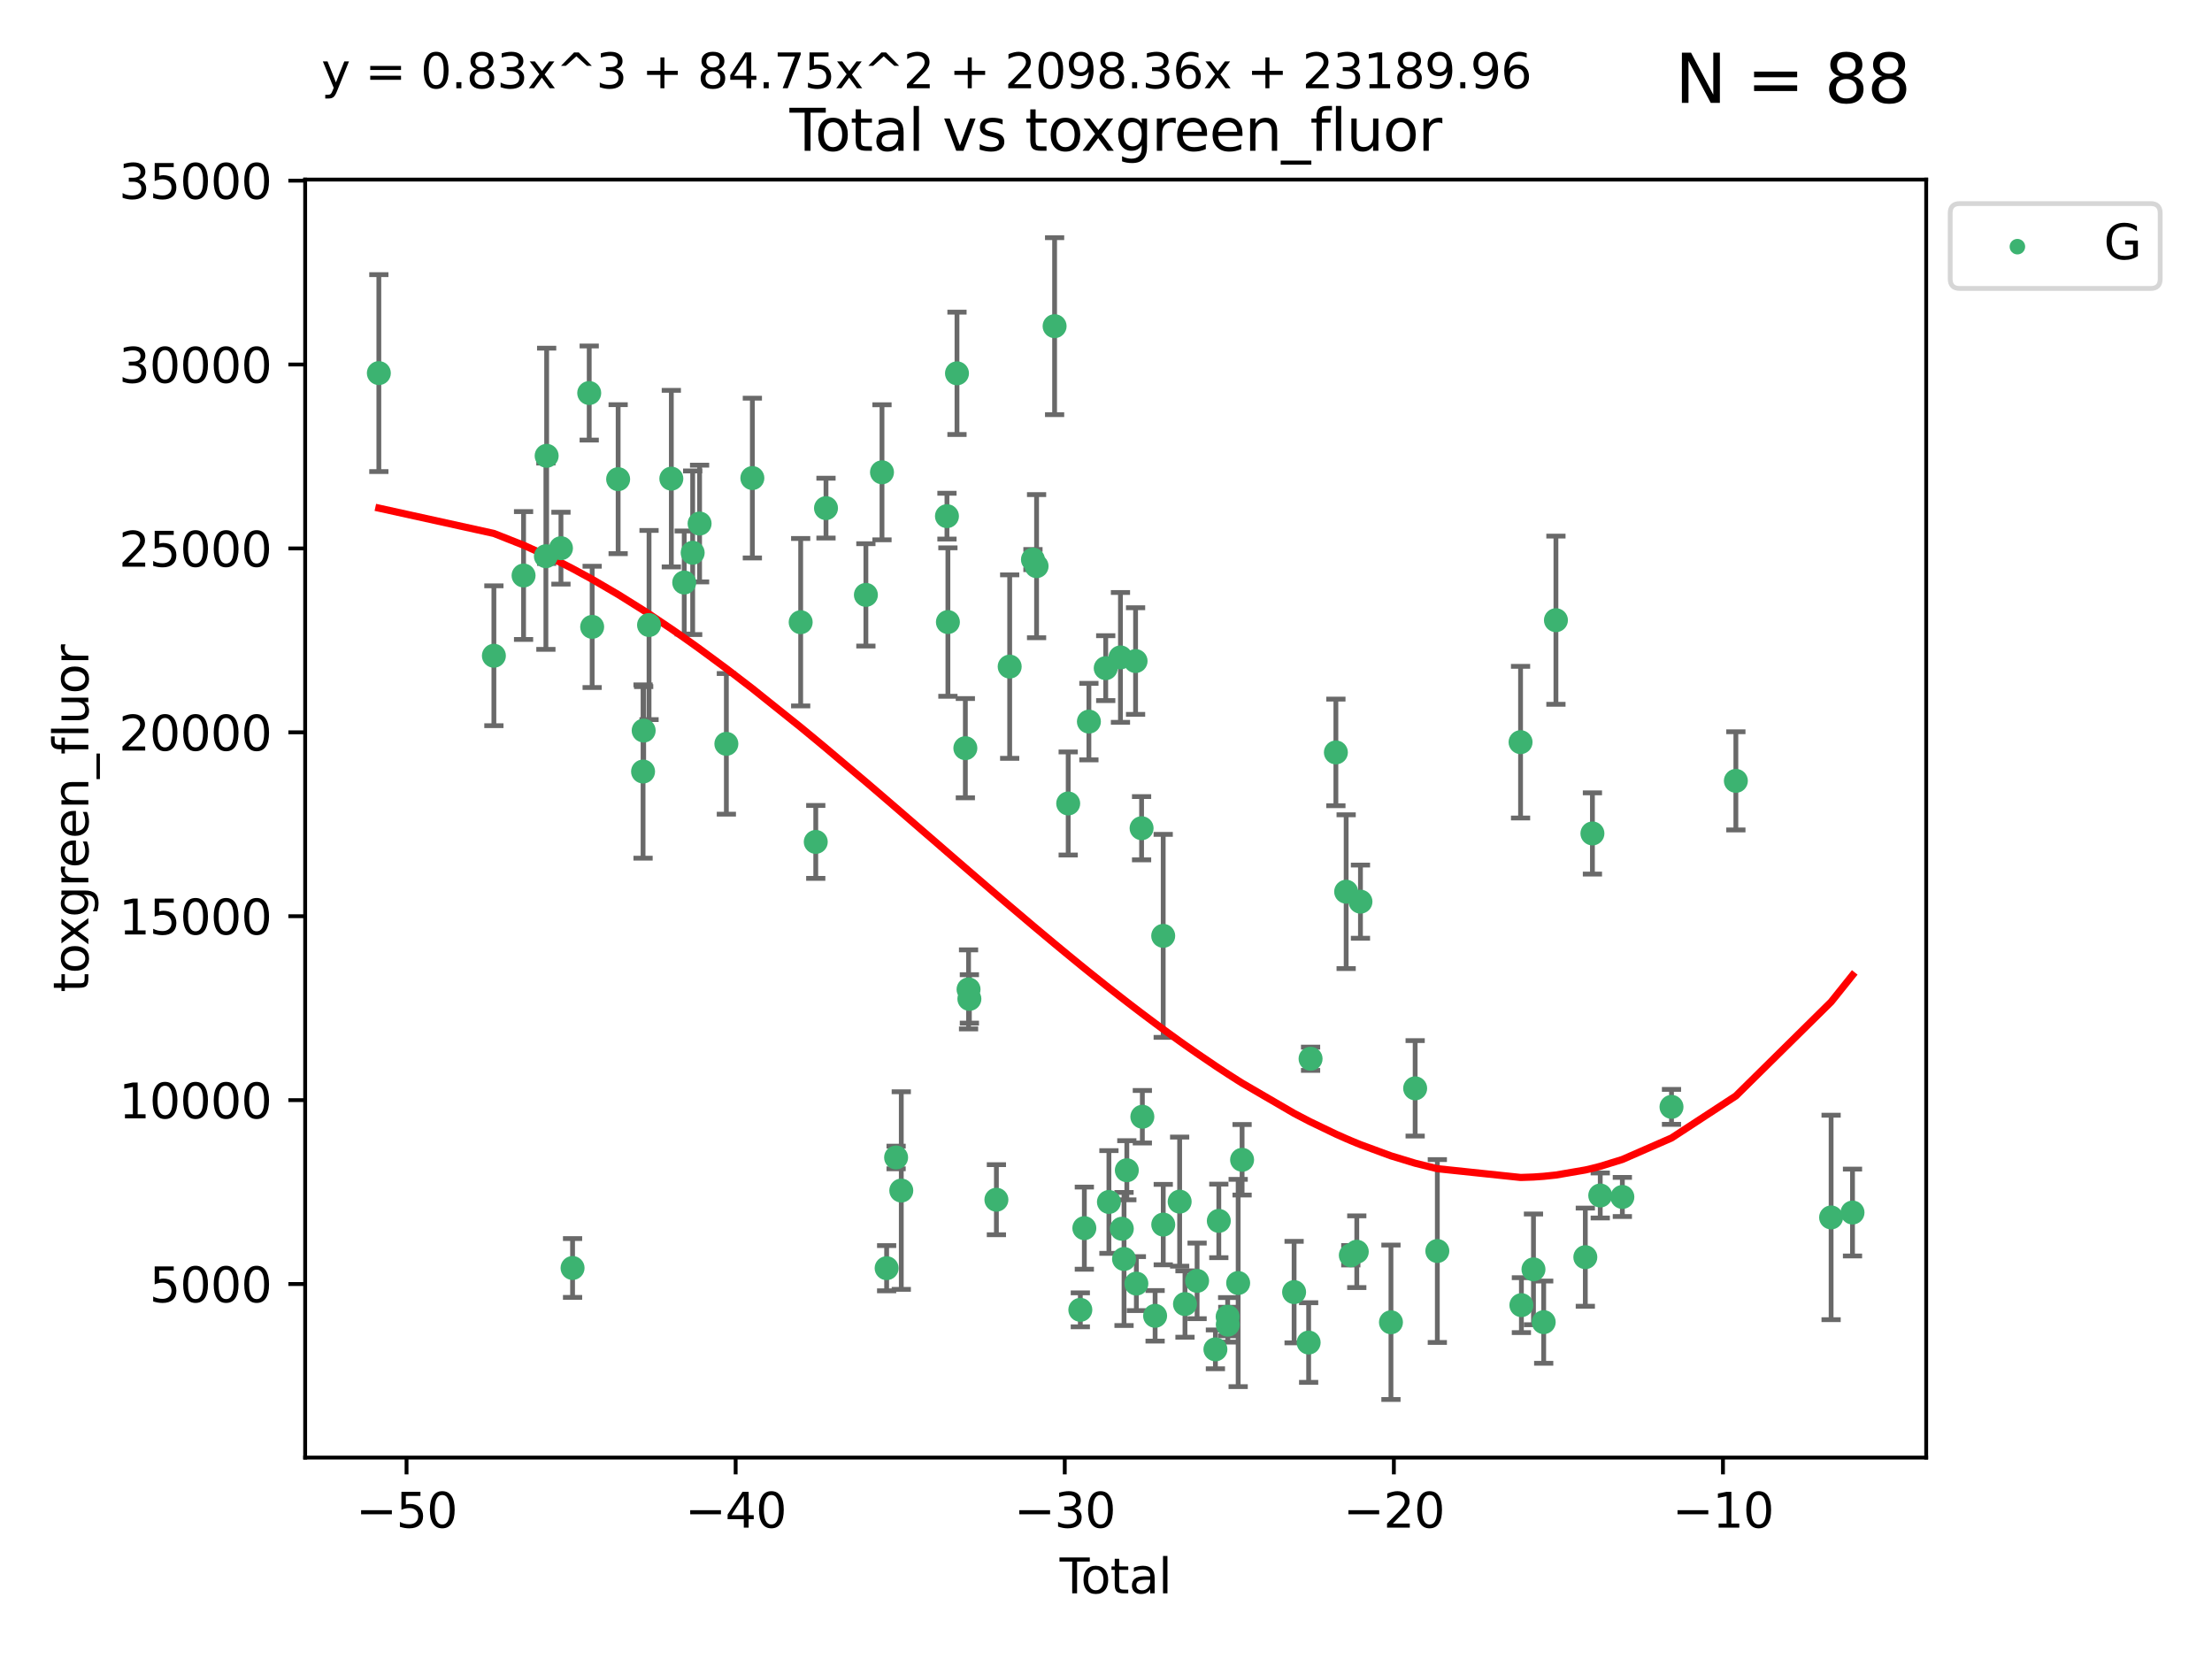 <?xml version="1.0" encoding="utf-8" standalone="no"?>
<!DOCTYPE svg PUBLIC "-//W3C//DTD SVG 1.1//EN"
  "http://www.w3.org/Graphics/SVG/1.1/DTD/svg11.dtd">
<svg xmlns:xlink="http://www.w3.org/1999/xlink" width="460.8pt" height="345.6pt" viewBox="0 0 460.8 345.6" xmlns="http://www.w3.org/2000/svg" version="1.1">
 <defs>
  <style type="text/css">*{stroke-linejoin: round; stroke-linecap: butt}</style>
 </defs>
 <g id="figure_1">
  <g id="patch_1">
   <path d="M 0 345.6 
L 460.8 345.6 
L 460.8 0 
L 0 0 
z
" style="fill: #ffffff"/>
  </g>
  <g id="axes_1">
   <g id="patch_2">
    <path d="M 63.571 303.64 
L 401.26 303.64 
L 401.26 37.411 
L 63.571 37.411 
z
" style="fill: #ffffff"/>
   </g>
   <g id="PathCollection_1">
    <defs>
     <path id="m321b091ac6" d="M 0 1.118 
C 0.297 1.118 0.581 1 0.791 0.791 
C 1 0.581 1.118 0.297 1.118 0 
C 1.118 -0.297 1 -0.581 0.791 -0.791 
C 0.581 -1 0.297 -1.118 0 -1.118 
C -0.297 -1.118 -0.581 -1 -0.791 -0.791 
C -1 -0.581 -1.118 -0.297 -1.118 0 
C -1.118 0.297 -1 0.581 -0.791 0.791 
C -0.581 1 -0.297 1.118 0 1.118 
z
" style="stroke: #3cb371"/>
    </defs>
    <g clip-path="url(#pa51e912a95)">
     <use xlink:href="#m321b091ac6" x="78.921" y="77.724" style="fill: #3cb371; stroke: #3cb371"/>
     <use xlink:href="#m321b091ac6" x="102.885" y="136.607" style="fill: #3cb371; stroke: #3cb371"/>
     <use xlink:href="#m321b091ac6" x="109.069" y="119.888" style="fill: #3cb371; stroke: #3cb371"/>
     <use xlink:href="#m321b091ac6" x="113.72" y="115.871" style="fill: #3cb371; stroke: #3cb371"/>
     <use xlink:href="#m321b091ac6" x="113.877" y="94.956" style="fill: #3cb371; stroke: #3cb371"/>
     <use xlink:href="#m321b091ac6" x="116.857" y="114.197" style="fill: #3cb371; stroke: #3cb371"/>
     <use xlink:href="#m321b091ac6" x="119.276" y="264.144" style="fill: #3cb371; stroke: #3cb371"/>
     <use xlink:href="#m321b091ac6" x="122.744" y="81.874" style="fill: #3cb371; stroke: #3cb371"/>
     <use xlink:href="#m321b091ac6" x="123.358" y="130.589" style="fill: #3cb371; stroke: #3cb371"/>
     <use xlink:href="#m321b091ac6" x="128.77" y="99.82" style="fill: #3cb371; stroke: #3cb371"/>
     <use xlink:href="#m321b091ac6" x="133.962" y="160.722" style="fill: #3cb371; stroke: #3cb371"/>
     <use xlink:href="#m321b091ac6" x="134.089" y="152.188" style="fill: #3cb371; stroke: #3cb371"/>
     <use xlink:href="#m321b091ac6" x="135.207" y="130.204" style="fill: #3cb371; stroke: #3cb371"/>
     <use xlink:href="#m321b091ac6" x="139.85" y="99.709" style="fill: #3cb371; stroke: #3cb371"/>
     <use xlink:href="#m321b091ac6" x="142.537" y="121.348" style="fill: #3cb371; stroke: #3cb371"/>
     <use xlink:href="#m321b091ac6" x="144.296" y="115.15" style="fill: #3cb371; stroke: #3cb371"/>
     <use xlink:href="#m321b091ac6" x="145.738" y="109.064" style="fill: #3cb371; stroke: #3cb371"/>
     <use xlink:href="#m321b091ac6" x="151.315" y="154.957" style="fill: #3cb371; stroke: #3cb371"/>
     <use xlink:href="#m321b091ac6" x="156.73" y="99.589" style="fill: #3cb371; stroke: #3cb371"/>
     <use xlink:href="#m321b091ac6" x="166.795" y="129.617" style="fill: #3cb371; stroke: #3cb371"/>
     <use xlink:href="#m321b091ac6" x="169.937" y="175.385" style="fill: #3cb371; stroke: #3cb371"/>
     <use xlink:href="#m321b091ac6" x="172.07" y="105.852" style="fill: #3cb371; stroke: #3cb371"/>
     <use xlink:href="#m321b091ac6" x="180.381" y="123.927" style="fill: #3cb371; stroke: #3cb371"/>
     <use xlink:href="#m321b091ac6" x="183.735" y="98.386" style="fill: #3cb371; stroke: #3cb371"/>
     <use xlink:href="#m321b091ac6" x="184.703" y="264.187" style="fill: #3cb371; stroke: #3cb371"/>
     <use xlink:href="#m321b091ac6" x="186.675" y="241.122" style="fill: #3cb371; stroke: #3cb371"/>
     <use xlink:href="#m321b091ac6" x="187.753" y="248.013" style="fill: #3cb371; stroke: #3cb371"/>
     <use xlink:href="#m321b091ac6" x="197.268" y="107.524" style="fill: #3cb371; stroke: #3cb371"/>
     <use xlink:href="#m321b091ac6" x="197.466" y="129.587" style="fill: #3cb371; stroke: #3cb371"/>
     <use xlink:href="#m321b091ac6" x="199.357" y="77.771" style="fill: #3cb371; stroke: #3cb371"/>
     <use xlink:href="#m321b091ac6" x="201.101" y="155.856" style="fill: #3cb371; stroke: #3cb371"/>
     <use xlink:href="#m321b091ac6" x="201.768" y="206.108" style="fill: #3cb371; stroke: #3cb371"/>
     <use xlink:href="#m321b091ac6" x="201.94" y="208.09" style="fill: #3cb371; stroke: #3cb371"/>
     <use xlink:href="#m321b091ac6" x="207.568" y="249.922" style="fill: #3cb371; stroke: #3cb371"/>
     <use xlink:href="#m321b091ac6" x="210.335" y="138.863" style="fill: #3cb371; stroke: #3cb371"/>
     <use xlink:href="#m321b091ac6" x="215.183" y="116.566" style="fill: #3cb371; stroke: #3cb371"/>
     <use xlink:href="#m321b091ac6" x="215.938" y="117.942" style="fill: #3cb371; stroke: #3cb371"/>
     <use xlink:href="#m321b091ac6" x="219.693" y="67.947" style="fill: #3cb371; stroke: #3cb371"/>
     <use xlink:href="#m321b091ac6" x="222.525" y="167.377" style="fill: #3cb371; stroke: #3cb371"/>
     <use xlink:href="#m321b091ac6" x="225.052" y="272.862" style="fill: #3cb371; stroke: #3cb371"/>
     <use xlink:href="#m321b091ac6" x="225.889" y="255.845" style="fill: #3cb371; stroke: #3cb371"/>
     <use xlink:href="#m321b091ac6" x="226.838" y="150.324" style="fill: #3cb371; stroke: #3cb371"/>
     <use xlink:href="#m321b091ac6" x="230.343" y="139.186" style="fill: #3cb371; stroke: #3cb371"/>
     <use xlink:href="#m321b091ac6" x="231.01" y="250.394" style="fill: #3cb371; stroke: #3cb371"/>
     <use xlink:href="#m321b091ac6" x="233.412" y="136.95" style="fill: #3cb371; stroke: #3cb371"/>
     <use xlink:href="#m321b091ac6" x="233.692" y="255.97" style="fill: #3cb371; stroke: #3cb371"/>
     <use xlink:href="#m321b091ac6" x="234.156" y="262.268" style="fill: #3cb371; stroke: #3cb371"/>
     <use xlink:href="#m321b091ac6" x="234.739" y="243.785" style="fill: #3cb371; stroke: #3cb371"/>
     <use xlink:href="#m321b091ac6" x="236.561" y="137.711" style="fill: #3cb371; stroke: #3cb371"/>
     <use xlink:href="#m321b091ac6" x="236.725" y="267.398" style="fill: #3cb371; stroke: #3cb371"/>
     <use xlink:href="#m321b091ac6" x="237.813" y="172.531" style="fill: #3cb371; stroke: #3cb371"/>
     <use xlink:href="#m321b091ac6" x="237.972" y="232.637" style="fill: #3cb371; stroke: #3cb371"/>
     <use xlink:href="#m321b091ac6" x="240.631" y="274.11" style="fill: #3cb371; stroke: #3cb371"/>
     <use xlink:href="#m321b091ac6" x="242.317" y="194.957" style="fill: #3cb371; stroke: #3cb371"/>
     <use xlink:href="#m321b091ac6" x="242.327" y="255.103" style="fill: #3cb371; stroke: #3cb371"/>
     <use xlink:href="#m321b091ac6" x="245.743" y="250.323" style="fill: #3cb371; stroke: #3cb371"/>
     <use xlink:href="#m321b091ac6" x="246.854" y="271.659" style="fill: #3cb371; stroke: #3cb371"/>
     <use xlink:href="#m321b091ac6" x="249.377" y="266.83" style="fill: #3cb371; stroke: #3cb371"/>
     <use xlink:href="#m321b091ac6" x="253.193" y="281.095" style="fill: #3cb371; stroke: #3cb371"/>
     <use xlink:href="#m321b091ac6" x="253.901" y="254.334" style="fill: #3cb371; stroke: #3cb371"/>
     <use xlink:href="#m321b091ac6" x="255.744" y="274.291" style="fill: #3cb371; stroke: #3cb371"/>
     <use xlink:href="#m321b091ac6" x="255.773" y="275.955" style="fill: #3cb371; stroke: #3cb371"/>
     <use xlink:href="#m321b091ac6" x="257.932" y="267.272" style="fill: #3cb371; stroke: #3cb371"/>
     <use xlink:href="#m321b091ac6" x="258.75" y="241.605" style="fill: #3cb371; stroke: #3cb371"/>
     <use xlink:href="#m321b091ac6" x="269.585" y="269.168" style="fill: #3cb371; stroke: #3cb371"/>
     <use xlink:href="#m321b091ac6" x="272.614" y="279.675" style="fill: #3cb371; stroke: #3cb371"/>
     <use xlink:href="#m321b091ac6" x="273.016" y="220.559" style="fill: #3cb371; stroke: #3cb371"/>
     <use xlink:href="#m321b091ac6" x="278.29" y="156.743" style="fill: #3cb371; stroke: #3cb371"/>
     <use xlink:href="#m321b091ac6" x="280.428" y="185.757" style="fill: #3cb371; stroke: #3cb371"/>
     <use xlink:href="#m321b091ac6" x="281.399" y="261.496" style="fill: #3cb371; stroke: #3cb371"/>
     <use xlink:href="#m321b091ac6" x="282.643" y="260.756" style="fill: #3cb371; stroke: #3cb371"/>
     <use xlink:href="#m321b091ac6" x="283.409" y="187.832" style="fill: #3cb371; stroke: #3cb371"/>
     <use xlink:href="#m321b091ac6" x="289.761" y="275.455" style="fill: #3cb371; stroke: #3cb371"/>
     <use xlink:href="#m321b091ac6" x="294.803" y="226.719" style="fill: #3cb371; stroke: #3cb371"/>
     <use xlink:href="#m321b091ac6" x="299.422" y="260.609" style="fill: #3cb371; stroke: #3cb371"/>
     <use xlink:href="#m321b091ac6" x="316.761" y="154.605" style="fill: #3cb371; stroke: #3cb371"/>
     <use xlink:href="#m321b091ac6" x="316.935" y="271.886" style="fill: #3cb371; stroke: #3cb371"/>
     <use xlink:href="#m321b091ac6" x="319.451" y="264.431" style="fill: #3cb371; stroke: #3cb371"/>
     <use xlink:href="#m321b091ac6" x="321.58" y="275.427" style="fill: #3cb371; stroke: #3cb371"/>
     <use xlink:href="#m321b091ac6" x="324.129" y="129.2" style="fill: #3cb371; stroke: #3cb371"/>
     <use xlink:href="#m321b091ac6" x="330.252" y="261.891" style="fill: #3cb371; stroke: #3cb371"/>
     <use xlink:href="#m321b091ac6" x="331.732" y="173.623" style="fill: #3cb371; stroke: #3cb371"/>
     <use xlink:href="#m321b091ac6" x="333.361" y="249.042" style="fill: #3cb371; stroke: #3cb371"/>
     <use xlink:href="#m321b091ac6" x="337.966" y="249.349" style="fill: #3cb371; stroke: #3cb371"/>
     <use xlink:href="#m321b091ac6" x="348.204" y="230.582" style="fill: #3cb371; stroke: #3cb371"/>
     <use xlink:href="#m321b091ac6" x="361.613" y="162.667" style="fill: #3cb371; stroke: #3cb371"/>
     <use xlink:href="#m321b091ac6" x="381.453" y="253.614" style="fill: #3cb371; stroke: #3cb371"/>
     <use xlink:href="#m321b091ac6" x="385.911" y="252.593" style="fill: #3cb371; stroke: #3cb371"/>
    </g>
   </g>
   <g id="matplotlib.axis_1">
    <g id="xtick_1">
     <g id="line2d_1">
      <defs>
       <path id="m6ba4f63d46" d="M 0 0 
L 0 3.5 
" style="stroke: #000000; stroke-width: 0.8"/>
      </defs>
      <g>
       <use xlink:href="#m6ba4f63d46" x="84.691" y="303.64" style="stroke: #000000; stroke-width: 0.8"/>
      </g>
     </g>
     <g id="text_1">
      <!-- −50 -->
      <g transform="translate(74.138 318.238)scale(0.1 -0.1)">
       <defs>
        <path id="DejaVuSans-2212" d="M 678 2272 
L 4684 2272 
L 4684 1741 
L 678 1741 
L 678 2272 
z
" transform="scale(0.016)"/>
        <path id="DejaVuSans-35" d="M 691 4666 
L 3169 4666 
L 3169 4134 
L 1269 4134 
L 1269 2991 
Q 1406 3038 1543 3061 
Q 1681 3084 1819 3084 
Q 2600 3084 3056 2656 
Q 3513 2228 3513 1497 
Q 3513 744 3044 326 
Q 2575 -91 1722 -91 
Q 1428 -91 1123 -41 
Q 819 9 494 109 
L 494 744 
Q 775 591 1075 516 
Q 1375 441 1709 441 
Q 2250 441 2565 725 
Q 2881 1009 2881 1497 
Q 2881 1984 2565 2268 
Q 2250 2553 1709 2553 
Q 1456 2553 1204 2497 
Q 953 2441 691 2322 
L 691 4666 
z
" transform="scale(0.016)"/>
        <path id="DejaVuSans-30" d="M 2034 4250 
Q 1547 4250 1301 3770 
Q 1056 3291 1056 2328 
Q 1056 1369 1301 889 
Q 1547 409 2034 409 
Q 2525 409 2770 889 
Q 3016 1369 3016 2328 
Q 3016 3291 2770 3770 
Q 2525 4250 2034 4250 
z
M 2034 4750 
Q 2819 4750 3233 4129 
Q 3647 3509 3647 2328 
Q 3647 1150 3233 529 
Q 2819 -91 2034 -91 
Q 1250 -91 836 529 
Q 422 1150 422 2328 
Q 422 3509 836 4129 
Q 1250 4750 2034 4750 
z
" transform="scale(0.016)"/>
       </defs>
       <use xlink:href="#DejaVuSans-2212"/>
       <use xlink:href="#DejaVuSans-35" x="83.789"/>
       <use xlink:href="#DejaVuSans-30" x="147.412"/>
      </g>
     </g>
    </g>
    <g id="xtick_2">
     <g id="line2d_2">
      <g>
       <use xlink:href="#m6ba4f63d46" x="153.249" y="303.64" style="stroke: #000000; stroke-width: 0.8"/>
      </g>
     </g>
     <g id="text_2">
      <!-- −40 -->
      <g transform="translate(142.697 318.238)scale(0.1 -0.1)">
       <defs>
        <path id="DejaVuSans-34" d="M 2419 4116 
L 825 1625 
L 2419 1625 
L 2419 4116 
z
M 2253 4666 
L 3047 4666 
L 3047 1625 
L 3713 1625 
L 3713 1100 
L 3047 1100 
L 3047 0 
L 2419 0 
L 2419 1100 
L 313 1100 
L 313 1709 
L 2253 4666 
z
" transform="scale(0.016)"/>
       </defs>
       <use xlink:href="#DejaVuSans-2212"/>
       <use xlink:href="#DejaVuSans-34" x="83.789"/>
       <use xlink:href="#DejaVuSans-30" x="147.412"/>
      </g>
     </g>
    </g>
    <g id="xtick_3">
     <g id="line2d_3">
      <g>
       <use xlink:href="#m6ba4f63d46" x="221.808" y="303.64" style="stroke: #000000; stroke-width: 0.8"/>
      </g>
     </g>
     <g id="text_3">
      <!-- −30 -->
      <g transform="translate(211.256 318.238)scale(0.1 -0.1)">
       <defs>
        <path id="DejaVuSans-33" d="M 2597 2516 
Q 3050 2419 3304 2112 
Q 3559 1806 3559 1356 
Q 3559 666 3084 287 
Q 2609 -91 1734 -91 
Q 1441 -91 1130 -33 
Q 819 25 488 141 
L 488 750 
Q 750 597 1062 519 
Q 1375 441 1716 441 
Q 2309 441 2620 675 
Q 2931 909 2931 1356 
Q 2931 1769 2642 2001 
Q 2353 2234 1838 2234 
L 1294 2234 
L 1294 2753 
L 1863 2753 
Q 2328 2753 2575 2939 
Q 2822 3125 2822 3475 
Q 2822 3834 2567 4026 
Q 2313 4219 1838 4219 
Q 1578 4219 1281 4162 
Q 984 4106 628 3988 
L 628 4550 
Q 988 4650 1302 4700 
Q 1616 4750 1894 4750 
Q 2613 4750 3031 4423 
Q 3450 4097 3450 3541 
Q 3450 3153 3228 2886 
Q 3006 2619 2597 2516 
z
" transform="scale(0.016)"/>
       </defs>
       <use xlink:href="#DejaVuSans-2212"/>
       <use xlink:href="#DejaVuSans-33" x="83.789"/>
       <use xlink:href="#DejaVuSans-30" x="147.412"/>
      </g>
     </g>
    </g>
    <g id="xtick_4">
     <g id="line2d_4">
      <g>
       <use xlink:href="#m6ba4f63d46" x="290.367" y="303.64" style="stroke: #000000; stroke-width: 0.8"/>
      </g>
     </g>
     <g id="text_4">
      <!-- −20 -->
      <g transform="translate(279.815 318.238)scale(0.1 -0.1)">
       <defs>
        <path id="DejaVuSans-32" d="M 1228 531 
L 3431 531 
L 3431 0 
L 469 0 
L 469 531 
Q 828 903 1448 1529 
Q 2069 2156 2228 2338 
Q 2531 2678 2651 2914 
Q 2772 3150 2772 3378 
Q 2772 3750 2511 3984 
Q 2250 4219 1831 4219 
Q 1534 4219 1204 4116 
Q 875 4013 500 3803 
L 500 4441 
Q 881 4594 1212 4672 
Q 1544 4750 1819 4750 
Q 2544 4750 2975 4387 
Q 3406 4025 3406 3419 
Q 3406 3131 3298 2873 
Q 3191 2616 2906 2266 
Q 2828 2175 2409 1742 
Q 1991 1309 1228 531 
z
" transform="scale(0.016)"/>
       </defs>
       <use xlink:href="#DejaVuSans-2212"/>
       <use xlink:href="#DejaVuSans-32" x="83.789"/>
       <use xlink:href="#DejaVuSans-30" x="147.412"/>
      </g>
     </g>
    </g>
    <g id="xtick_5">
     <g id="line2d_5">
      <g>
       <use xlink:href="#m6ba4f63d46" x="358.926" y="303.64" style="stroke: #000000; stroke-width: 0.8"/>
      </g>
     </g>
     <g id="text_5">
      <!-- −10 -->
      <g transform="translate(348.373 318.238)scale(0.1 -0.1)">
       <defs>
        <path id="DejaVuSans-31" d="M 794 531 
L 1825 531 
L 1825 4091 
L 703 3866 
L 703 4441 
L 1819 4666 
L 2450 4666 
L 2450 531 
L 3481 531 
L 3481 0 
L 794 0 
L 794 531 
z
" transform="scale(0.016)"/>
       </defs>
       <use xlink:href="#DejaVuSans-2212"/>
       <use xlink:href="#DejaVuSans-31" x="83.789"/>
       <use xlink:href="#DejaVuSans-30" x="147.412"/>
      </g>
     </g>
    </g>
    <g id="text_6">
     <!-- Total -->
     <g transform="translate(220.739 331.917)scale(0.1 -0.1)">
      <defs>
       <path id="DejaVuSans-54" d="M -19 4666 
L 3928 4666 
L 3928 4134 
L 2272 4134 
L 2272 0 
L 1638 0 
L 1638 4134 
L -19 4134 
L -19 4666 
z
" transform="scale(0.016)"/>
       <path id="DejaVuSans-6f" d="M 1959 3097 
Q 1497 3097 1228 2736 
Q 959 2375 959 1747 
Q 959 1119 1226 758 
Q 1494 397 1959 397 
Q 2419 397 2687 759 
Q 2956 1122 2956 1747 
Q 2956 2369 2687 2733 
Q 2419 3097 1959 3097 
z
M 1959 3584 
Q 2709 3584 3137 3096 
Q 3566 2609 3566 1747 
Q 3566 888 3137 398 
Q 2709 -91 1959 -91 
Q 1206 -91 779 398 
Q 353 888 353 1747 
Q 353 2609 779 3096 
Q 1206 3584 1959 3584 
z
" transform="scale(0.016)"/>
       <path id="DejaVuSans-74" d="M 1172 4494 
L 1172 3500 
L 2356 3500 
L 2356 3053 
L 1172 3053 
L 1172 1153 
Q 1172 725 1289 603 
Q 1406 481 1766 481 
L 2356 481 
L 2356 0 
L 1766 0 
Q 1100 0 847 248 
Q 594 497 594 1153 
L 594 3053 
L 172 3053 
L 172 3500 
L 594 3500 
L 594 4494 
L 1172 4494 
z
" transform="scale(0.016)"/>
       <path id="DejaVuSans-61" d="M 2194 1759 
Q 1497 1759 1228 1600 
Q 959 1441 959 1056 
Q 959 750 1161 570 
Q 1363 391 1709 391 
Q 2188 391 2477 730 
Q 2766 1069 2766 1631 
L 2766 1759 
L 2194 1759 
z
M 3341 1997 
L 3341 0 
L 2766 0 
L 2766 531 
Q 2569 213 2275 61 
Q 1981 -91 1556 -91 
Q 1019 -91 701 211 
Q 384 513 384 1019 
Q 384 1609 779 1909 
Q 1175 2209 1959 2209 
L 2766 2209 
L 2766 2266 
Q 2766 2663 2505 2880 
Q 2244 3097 1772 3097 
Q 1472 3097 1187 3025 
Q 903 2953 641 2809 
L 641 3341 
Q 956 3463 1253 3523 
Q 1550 3584 1831 3584 
Q 2591 3584 2966 3190 
Q 3341 2797 3341 1997 
z
" transform="scale(0.016)"/>
       <path id="DejaVuSans-6c" d="M 603 4863 
L 1178 4863 
L 1178 0 
L 603 0 
L 603 4863 
z
" transform="scale(0.016)"/>
      </defs>
      <use xlink:href="#DejaVuSans-54"/>
      <use xlink:href="#DejaVuSans-6f" x="44.084"/>
      <use xlink:href="#DejaVuSans-74" x="105.266"/>
      <use xlink:href="#DejaVuSans-61" x="144.475"/>
      <use xlink:href="#DejaVuSans-6c" x="205.754"/>
     </g>
    </g>
   </g>
   <g id="matplotlib.axis_2">
    <g id="ytick_1">
     <g id="line2d_6">
      <defs>
       <path id="m0a757e86ae" d="M 0 0 
L -3.5 0 
" style="stroke: #000000; stroke-width: 0.8"/>
      </defs>
      <g>
       <use xlink:href="#m0a757e86ae" x="63.571" y="267.484" style="stroke: #000000; stroke-width: 0.8"/>
      </g>
     </g>
     <g id="text_7">
      <!-- 5000 -->
      <g transform="translate(31.121 271.283)scale(0.1 -0.1)">
       <use xlink:href="#DejaVuSans-35"/>
       <use xlink:href="#DejaVuSans-30" x="63.623"/>
       <use xlink:href="#DejaVuSans-30" x="127.246"/>
       <use xlink:href="#DejaVuSans-30" x="190.869"/>
      </g>
     </g>
    </g>
    <g id="ytick_2">
     <g id="line2d_7">
      <g>
       <use xlink:href="#m0a757e86ae" x="63.571" y="229.175" style="stroke: #000000; stroke-width: 0.8"/>
      </g>
     </g>
     <g id="text_8">
      <!-- 10000 -->
      <g transform="translate(24.759 232.974)scale(0.1 -0.1)">
       <use xlink:href="#DejaVuSans-31"/>
       <use xlink:href="#DejaVuSans-30" x="63.623"/>
       <use xlink:href="#DejaVuSans-30" x="127.246"/>
       <use xlink:href="#DejaVuSans-30" x="190.869"/>
       <use xlink:href="#DejaVuSans-30" x="254.492"/>
      </g>
     </g>
    </g>
    <g id="ytick_3">
     <g id="line2d_8">
      <g>
       <use xlink:href="#m0a757e86ae" x="63.571" y="190.865" style="stroke: #000000; stroke-width: 0.8"/>
      </g>
     </g>
     <g id="text_9">
      <!-- 15000 -->
      <g transform="translate(24.759 194.665)scale(0.1 -0.1)">
       <use xlink:href="#DejaVuSans-31"/>
       <use xlink:href="#DejaVuSans-35" x="63.623"/>
       <use xlink:href="#DejaVuSans-30" x="127.246"/>
       <use xlink:href="#DejaVuSans-30" x="190.869"/>
       <use xlink:href="#DejaVuSans-30" x="254.492"/>
      </g>
     </g>
    </g>
    <g id="ytick_4">
     <g id="line2d_9">
      <g>
       <use xlink:href="#m0a757e86ae" x="63.571" y="152.556" style="stroke: #000000; stroke-width: 0.8"/>
      </g>
     </g>
     <g id="text_10">
      <!-- 20000 -->
      <g transform="translate(24.759 156.356)scale(0.1 -0.1)">
       <use xlink:href="#DejaVuSans-32"/>
       <use xlink:href="#DejaVuSans-30" x="63.623"/>
       <use xlink:href="#DejaVuSans-30" x="127.246"/>
       <use xlink:href="#DejaVuSans-30" x="190.869"/>
       <use xlink:href="#DejaVuSans-30" x="254.492"/>
      </g>
     </g>
    </g>
    <g id="ytick_5">
     <g id="line2d_10">
      <g>
       <use xlink:href="#m0a757e86ae" x="63.571" y="114.247" style="stroke: #000000; stroke-width: 0.8"/>
      </g>
     </g>
     <g id="text_11">
      <!-- 25000 -->
      <g transform="translate(24.759 118.046)scale(0.1 -0.1)">
       <use xlink:href="#DejaVuSans-32"/>
       <use xlink:href="#DejaVuSans-35" x="63.623"/>
       <use xlink:href="#DejaVuSans-30" x="127.246"/>
       <use xlink:href="#DejaVuSans-30" x="190.869"/>
       <use xlink:href="#DejaVuSans-30" x="254.492"/>
      </g>
     </g>
    </g>
    <g id="ytick_6">
     <g id="line2d_11">
      <g>
       <use xlink:href="#m0a757e86ae" x="63.571" y="75.938" style="stroke: #000000; stroke-width: 0.8"/>
      </g>
     </g>
     <g id="text_12">
      <!-- 30000 -->
      <g transform="translate(24.759 79.737)scale(0.1 -0.1)">
       <use xlink:href="#DejaVuSans-33"/>
       <use xlink:href="#DejaVuSans-30" x="63.623"/>
       <use xlink:href="#DejaVuSans-30" x="127.246"/>
       <use xlink:href="#DejaVuSans-30" x="190.869"/>
       <use xlink:href="#DejaVuSans-30" x="254.492"/>
      </g>
     </g>
    </g>
    <g id="ytick_7">
     <g id="line2d_12">
      <g>
       <use xlink:href="#m0a757e86ae" x="63.571" y="37.629" style="stroke: #000000; stroke-width: 0.8"/>
      </g>
     </g>
     <g id="text_13">
      <!-- 35000 -->
      <g transform="translate(24.759 41.428)scale(0.1 -0.1)">
       <use xlink:href="#DejaVuSans-33"/>
       <use xlink:href="#DejaVuSans-35" x="63.623"/>
       <use xlink:href="#DejaVuSans-30" x="127.246"/>
       <use xlink:href="#DejaVuSans-30" x="190.869"/>
       <use xlink:href="#DejaVuSans-30" x="254.492"/>
      </g>
     </g>
    </g>
    <g id="text_14">
     <!-- toxgreen_fluor -->
     <g transform="translate(18.401 206.72)rotate(-90)scale(0.1 -0.1)">
      <defs>
       <path id="DejaVuSans-78" d="M 3513 3500 
L 2247 1797 
L 3578 0 
L 2900 0 
L 1881 1375 
L 863 0 
L 184 0 
L 1544 1831 
L 300 3500 
L 978 3500 
L 1906 2253 
L 2834 3500 
L 3513 3500 
z
" transform="scale(0.016)"/>
       <path id="DejaVuSans-67" d="M 2906 1791 
Q 2906 2416 2648 2759 
Q 2391 3103 1925 3103 
Q 1463 3103 1205 2759 
Q 947 2416 947 1791 
Q 947 1169 1205 825 
Q 1463 481 1925 481 
Q 2391 481 2648 825 
Q 2906 1169 2906 1791 
z
M 3481 434 
Q 3481 -459 3084 -895 
Q 2688 -1331 1869 -1331 
Q 1566 -1331 1297 -1286 
Q 1028 -1241 775 -1147 
L 775 -588 
Q 1028 -725 1275 -790 
Q 1522 -856 1778 -856 
Q 2344 -856 2625 -561 
Q 2906 -266 2906 331 
L 2906 616 
Q 2728 306 2450 153 
Q 2172 0 1784 0 
Q 1141 0 747 490 
Q 353 981 353 1791 
Q 353 2603 747 3093 
Q 1141 3584 1784 3584 
Q 2172 3584 2450 3431 
Q 2728 3278 2906 2969 
L 2906 3500 
L 3481 3500 
L 3481 434 
z
" transform="scale(0.016)"/>
       <path id="DejaVuSans-72" d="M 2631 2963 
Q 2534 3019 2420 3045 
Q 2306 3072 2169 3072 
Q 1681 3072 1420 2755 
Q 1159 2438 1159 1844 
L 1159 0 
L 581 0 
L 581 3500 
L 1159 3500 
L 1159 2956 
Q 1341 3275 1631 3429 
Q 1922 3584 2338 3584 
Q 2397 3584 2469 3576 
Q 2541 3569 2628 3553 
L 2631 2963 
z
" transform="scale(0.016)"/>
       <path id="DejaVuSans-65" d="M 3597 1894 
L 3597 1613 
L 953 1613 
Q 991 1019 1311 708 
Q 1631 397 2203 397 
Q 2534 397 2845 478 
Q 3156 559 3463 722 
L 3463 178 
Q 3153 47 2828 -22 
Q 2503 -91 2169 -91 
Q 1331 -91 842 396 
Q 353 884 353 1716 
Q 353 2575 817 3079 
Q 1281 3584 2069 3584 
Q 2775 3584 3186 3129 
Q 3597 2675 3597 1894 
z
M 3022 2063 
Q 3016 2534 2758 2815 
Q 2500 3097 2075 3097 
Q 1594 3097 1305 2825 
Q 1016 2553 972 2059 
L 3022 2063 
z
" transform="scale(0.016)"/>
       <path id="DejaVuSans-6e" d="M 3513 2113 
L 3513 0 
L 2938 0 
L 2938 2094 
Q 2938 2591 2744 2837 
Q 2550 3084 2163 3084 
Q 1697 3084 1428 2787 
Q 1159 2491 1159 1978 
L 1159 0 
L 581 0 
L 581 3500 
L 1159 3500 
L 1159 2956 
Q 1366 3272 1645 3428 
Q 1925 3584 2291 3584 
Q 2894 3584 3203 3211 
Q 3513 2838 3513 2113 
z
" transform="scale(0.016)"/>
       <path id="DejaVuSans-5f" d="M 3263 -1063 
L 3263 -1509 
L -63 -1509 
L -63 -1063 
L 3263 -1063 
z
" transform="scale(0.016)"/>
       <path id="DejaVuSans-66" d="M 2375 4863 
L 2375 4384 
L 1825 4384 
Q 1516 4384 1395 4259 
Q 1275 4134 1275 3809 
L 1275 3500 
L 2222 3500 
L 2222 3053 
L 1275 3053 
L 1275 0 
L 697 0 
L 697 3053 
L 147 3053 
L 147 3500 
L 697 3500 
L 697 3744 
Q 697 4328 969 4595 
Q 1241 4863 1831 4863 
L 2375 4863 
z
" transform="scale(0.016)"/>
       <path id="DejaVuSans-75" d="M 544 1381 
L 544 3500 
L 1119 3500 
L 1119 1403 
Q 1119 906 1312 657 
Q 1506 409 1894 409 
Q 2359 409 2629 706 
Q 2900 1003 2900 1516 
L 2900 3500 
L 3475 3500 
L 3475 0 
L 2900 0 
L 2900 538 
Q 2691 219 2414 64 
Q 2138 -91 1772 -91 
Q 1169 -91 856 284 
Q 544 659 544 1381 
z
M 1991 3584 
L 1991 3584 
z
" transform="scale(0.016)"/>
      </defs>
      <use xlink:href="#DejaVuSans-74"/>
      <use xlink:href="#DejaVuSans-6f" x="39.209"/>
      <use xlink:href="#DejaVuSans-78" x="97.266"/>
      <use xlink:href="#DejaVuSans-67" x="156.445"/>
      <use xlink:href="#DejaVuSans-72" x="219.922"/>
      <use xlink:href="#DejaVuSans-65" x="258.785"/>
      <use xlink:href="#DejaVuSans-65" x="320.309"/>
      <use xlink:href="#DejaVuSans-6e" x="381.832"/>
      <use xlink:href="#DejaVuSans-5f" x="445.211"/>
      <use xlink:href="#DejaVuSans-66" x="495.211"/>
      <use xlink:href="#DejaVuSans-6c" x="530.416"/>
      <use xlink:href="#DejaVuSans-75" x="558.199"/>
      <use xlink:href="#DejaVuSans-6f" x="621.578"/>
      <use xlink:href="#DejaVuSans-72" x="682.76"/>
     </g>
    </g>
   </g>
   <g id="LineCollection_1">
    <path d="M 78.921 98.235 
L 78.921 57.213 
" clip-path="url(#pa51e912a95)" style="fill: none; stroke: #696969"/>
    <path d="M 102.885 151.177 
L 102.885 122.036 
" clip-path="url(#pa51e912a95)" style="fill: none; stroke: #696969"/>
    <path d="M 109.069 133.204 
L 109.069 106.572 
" clip-path="url(#pa51e912a95)" style="fill: none; stroke: #696969"/>
    <path d="M 113.72 135.274 
L 113.72 96.468 
" clip-path="url(#pa51e912a95)" style="fill: none; stroke: #696969"/>
    <path d="M 113.877 117.382 
L 113.877 72.53 
" clip-path="url(#pa51e912a95)" style="fill: none; stroke: #696969"/>
    <path d="M 116.857 121.685 
L 116.857 106.709 
" clip-path="url(#pa51e912a95)" style="fill: none; stroke: #696969"/>
    <path d="M 119.276 270.268 
L 119.276 258.021 
" clip-path="url(#pa51e912a95)" style="fill: none; stroke: #696969"/>
    <path d="M 122.744 91.672 
L 122.744 72.076 
" clip-path="url(#pa51e912a95)" style="fill: none; stroke: #696969"/>
    <path d="M 123.358 143.222 
L 123.358 117.956 
" clip-path="url(#pa51e912a95)" style="fill: none; stroke: #696969"/>
    <path d="M 128.77 115.336 
L 128.77 84.303 
" clip-path="url(#pa51e912a95)" style="fill: none; stroke: #696969"/>
    <path d="M 133.962 178.776 
L 133.962 142.667 
" clip-path="url(#pa51e912a95)" style="fill: none; stroke: #696969"/>
    <path d="M 134.089 161.342 
L 134.089 143.034 
" clip-path="url(#pa51e912a95)" style="fill: none; stroke: #696969"/>
    <path d="M 135.207 149.911 
L 135.207 110.497 
" clip-path="url(#pa51e912a95)" style="fill: none; stroke: #696969"/>
    <path d="M 139.85 118.101 
L 139.85 81.316 
" clip-path="url(#pa51e912a95)" style="fill: none; stroke: #696969"/>
    <path d="M 142.537 132.078 
L 142.537 110.618 
" clip-path="url(#pa51e912a95)" style="fill: none; stroke: #696969"/>
    <path d="M 144.296 132.192 
L 144.296 98.108 
" clip-path="url(#pa51e912a95)" style="fill: none; stroke: #696969"/>
    <path d="M 145.738 121.223 
L 145.738 96.905 
" clip-path="url(#pa51e912a95)" style="fill: none; stroke: #696969"/>
    <path d="M 151.315 169.604 
L 151.315 140.311 
" clip-path="url(#pa51e912a95)" style="fill: none; stroke: #696969"/>
    <path d="M 156.73 116.23 
L 156.73 82.948 
" clip-path="url(#pa51e912a95)" style="fill: none; stroke: #696969"/>
    <path d="M 166.795 147.057 
L 166.795 112.177 
" clip-path="url(#pa51e912a95)" style="fill: none; stroke: #696969"/>
    <path d="M 169.937 182.979 
L 169.937 167.791 
" clip-path="url(#pa51e912a95)" style="fill: none; stroke: #696969"/>
    <path d="M 172.07 112.083 
L 172.07 99.62 
" clip-path="url(#pa51e912a95)" style="fill: none; stroke: #696969"/>
    <path d="M 180.381 134.586 
L 180.381 113.268 
" clip-path="url(#pa51e912a95)" style="fill: none; stroke: #696969"/>
    <path d="M 183.735 112.453 
L 183.735 84.319 
" clip-path="url(#pa51e912a95)" style="fill: none; stroke: #696969"/>
    <path d="M 184.703 268.898 
L 184.703 259.477 
" clip-path="url(#pa51e912a95)" style="fill: none; stroke: #696969"/>
    <path d="M 186.675 243.482 
L 186.675 238.762 
" clip-path="url(#pa51e912a95)" style="fill: none; stroke: #696969"/>
    <path d="M 187.753 268.595 
L 187.753 227.43 
" clip-path="url(#pa51e912a95)" style="fill: none; stroke: #696969"/>
    <path d="M 197.268 112.295 
L 197.268 102.753 
" clip-path="url(#pa51e912a95)" style="fill: none; stroke: #696969"/>
    <path d="M 197.466 145.048 
L 197.466 114.125 
" clip-path="url(#pa51e912a95)" style="fill: none; stroke: #696969"/>
    <path d="M 199.357 90.513 
L 199.357 65.029 
" clip-path="url(#pa51e912a95)" style="fill: none; stroke: #696969"/>
    <path d="M 201.101 166.195 
L 201.101 145.517 
" clip-path="url(#pa51e912a95)" style="fill: none; stroke: #696969"/>
    <path d="M 201.768 214.34 
L 201.768 197.875 
" clip-path="url(#pa51e912a95)" style="fill: none; stroke: #696969"/>
    <path d="M 201.94 213.134 
L 201.94 203.046 
" clip-path="url(#pa51e912a95)" style="fill: none; stroke: #696969"/>
    <path d="M 207.568 257.222 
L 207.568 242.621 
" clip-path="url(#pa51e912a95)" style="fill: none; stroke: #696969"/>
    <path d="M 210.335 157.973 
L 210.335 119.752 
" clip-path="url(#pa51e912a95)" style="fill: none; stroke: #696969"/>
    <path d="M 215.183 118.668 
L 215.183 114.465 
" clip-path="url(#pa51e912a95)" style="fill: none; stroke: #696969"/>
    <path d="M 215.938 132.848 
L 215.938 103.036 
" clip-path="url(#pa51e912a95)" style="fill: none; stroke: #696969"/>
    <path d="M 219.693 86.382 
L 219.693 49.513 
" clip-path="url(#pa51e912a95)" style="fill: none; stroke: #696969"/>
    <path d="M 222.525 178.115 
L 222.525 156.64 
" clip-path="url(#pa51e912a95)" style="fill: none; stroke: #696969"/>
    <path d="M 225.052 276.4 
L 225.052 269.324 
" clip-path="url(#pa51e912a95)" style="fill: none; stroke: #696969"/>
    <path d="M 225.889 264.403 
L 225.889 247.287 
" clip-path="url(#pa51e912a95)" style="fill: none; stroke: #696969"/>
    <path d="M 226.838 158.292 
L 226.838 142.357 
" clip-path="url(#pa51e912a95)" style="fill: none; stroke: #696969"/>
    <path d="M 230.343 145.946 
L 230.343 132.426 
" clip-path="url(#pa51e912a95)" style="fill: none; stroke: #696969"/>
    <path d="M 231.01 261.096 
L 231.01 239.692 
" clip-path="url(#pa51e912a95)" style="fill: none; stroke: #696969"/>
    <path d="M 233.412 150.474 
L 233.412 123.425 
" clip-path="url(#pa51e912a95)" style="fill: none; stroke: #696969"/>
    <path d="M 233.692 256.62 
L 233.692 255.319 
" clip-path="url(#pa51e912a95)" style="fill: none; stroke: #696969"/>
    <path d="M 234.156 276.126 
L 234.156 248.411 
" clip-path="url(#pa51e912a95)" style="fill: none; stroke: #696969"/>
    <path d="M 234.739 249.945 
L 234.739 237.626 
" clip-path="url(#pa51e912a95)" style="fill: none; stroke: #696969"/>
    <path d="M 236.561 148.816 
L 236.561 126.605 
" clip-path="url(#pa51e912a95)" style="fill: none; stroke: #696969"/>
    <path d="M 236.725 273.023 
L 236.725 261.774 
" clip-path="url(#pa51e912a95)" style="fill: none; stroke: #696969"/>
    <path d="M 237.813 179.122 
L 237.813 165.94 
" clip-path="url(#pa51e912a95)" style="fill: none; stroke: #696969"/>
    <path d="M 237.972 238.106 
L 237.972 227.167 
" clip-path="url(#pa51e912a95)" style="fill: none; stroke: #696969"/>
    <path d="M 240.631 279.376 
L 240.631 268.844 
" clip-path="url(#pa51e912a95)" style="fill: none; stroke: #696969"/>
    <path d="M 242.317 216.102 
L 242.317 173.812 
" clip-path="url(#pa51e912a95)" style="fill: none; stroke: #696969"/>
    <path d="M 242.327 263.481 
L 242.327 246.725 
" clip-path="url(#pa51e912a95)" style="fill: none; stroke: #696969"/>
    <path d="M 245.743 263.772 
L 245.743 236.874 
" clip-path="url(#pa51e912a95)" style="fill: none; stroke: #696969"/>
    <path d="M 246.854 278.571 
L 246.854 264.746 
" clip-path="url(#pa51e912a95)" style="fill: none; stroke: #696969"/>
    <path d="M 249.377 274.702 
L 249.377 258.959 
" clip-path="url(#pa51e912a95)" style="fill: none; stroke: #696969"/>
    <path d="M 253.193 285.136 
L 253.193 277.055 
" clip-path="url(#pa51e912a95)" style="fill: none; stroke: #696969"/>
    <path d="M 253.901 261.995 
L 253.901 246.674 
" clip-path="url(#pa51e912a95)" style="fill: none; stroke: #696969"/>
    <path d="M 255.744 278.277 
L 255.744 270.305 
" clip-path="url(#pa51e912a95)" style="fill: none; stroke: #696969"/>
    <path d="M 255.773 279.584 
L 255.773 272.326 
" clip-path="url(#pa51e912a95)" style="fill: none; stroke: #696969"/>
    <path d="M 257.932 288.862 
L 257.932 245.681 
" clip-path="url(#pa51e912a95)" style="fill: none; stroke: #696969"/>
    <path d="M 258.75 248.949 
L 258.75 234.26 
" clip-path="url(#pa51e912a95)" style="fill: none; stroke: #696969"/>
    <path d="M 269.585 279.74 
L 269.585 258.595 
" clip-path="url(#pa51e912a95)" style="fill: none; stroke: #696969"/>
    <path d="M 272.614 287.971 
L 272.614 271.379 
" clip-path="url(#pa51e912a95)" style="fill: none; stroke: #696969"/>
    <path d="M 273.016 222.983 
L 273.016 218.135 
" clip-path="url(#pa51e912a95)" style="fill: none; stroke: #696969"/>
    <path d="M 278.29 167.849 
L 278.29 145.637 
" clip-path="url(#pa51e912a95)" style="fill: none; stroke: #696969"/>
    <path d="M 280.428 201.777 
L 280.428 169.736 
" clip-path="url(#pa51e912a95)" style="fill: none; stroke: #696969"/>
    <path d="M 281.399 263.521 
L 281.399 259.472 
" clip-path="url(#pa51e912a95)" style="fill: none; stroke: #696969"/>
    <path d="M 282.643 268.223 
L 282.643 253.289 
" clip-path="url(#pa51e912a95)" style="fill: none; stroke: #696969"/>
    <path d="M 283.409 195.455 
L 283.409 180.21 
" clip-path="url(#pa51e912a95)" style="fill: none; stroke: #696969"/>
    <path d="M 289.761 291.539 
L 289.761 259.37 
" clip-path="url(#pa51e912a95)" style="fill: none; stroke: #696969"/>
    <path d="M 294.803 236.661 
L 294.803 216.777 
" clip-path="url(#pa51e912a95)" style="fill: none; stroke: #696969"/>
    <path d="M 299.422 279.657 
L 299.422 241.56 
" clip-path="url(#pa51e912a95)" style="fill: none; stroke: #696969"/>
    <path d="M 316.761 170.4 
L 316.761 138.811 
" clip-path="url(#pa51e912a95)" style="fill: none; stroke: #696969"/>
    <path d="M 316.935 277.604 
L 316.935 266.167 
" clip-path="url(#pa51e912a95)" style="fill: none; stroke: #696969"/>
    <path d="M 319.451 275.964 
L 319.451 252.898 
" clip-path="url(#pa51e912a95)" style="fill: none; stroke: #696969"/>
    <path d="M 321.58 283.99 
L 321.58 266.864 
" clip-path="url(#pa51e912a95)" style="fill: none; stroke: #696969"/>
    <path d="M 324.129 146.718 
L 324.129 111.681 
" clip-path="url(#pa51e912a95)" style="fill: none; stroke: #696969"/>
    <path d="M 330.252 272.118 
L 330.252 251.663 
" clip-path="url(#pa51e912a95)" style="fill: none; stroke: #696969"/>
    <path d="M 331.732 182.084 
L 331.732 165.163 
" clip-path="url(#pa51e912a95)" style="fill: none; stroke: #696969"/>
    <path d="M 333.361 253.731 
L 333.361 244.353 
" clip-path="url(#pa51e912a95)" style="fill: none; stroke: #696969"/>
    <path d="M 337.966 253.421 
L 337.966 245.276 
" clip-path="url(#pa51e912a95)" style="fill: none; stroke: #696969"/>
    <path d="M 348.204 234.222 
L 348.204 226.942 
" clip-path="url(#pa51e912a95)" style="fill: none; stroke: #696969"/>
    <path d="M 361.613 172.892 
L 361.613 152.442 
" clip-path="url(#pa51e912a95)" style="fill: none; stroke: #696969"/>
    <path d="M 381.453 274.911 
L 381.453 232.317 
" clip-path="url(#pa51e912a95)" style="fill: none; stroke: #696969"/>
    <path d="M 385.911 261.639 
L 385.911 243.546 
" clip-path="url(#pa51e912a95)" style="fill: none; stroke: #696969"/>
   </g>
   <g id="line2d_13">
    <defs>
     <path id="mbce30abb3e" d="M 2 0 
L -2 -0 
" style="stroke: #696969"/>
    </defs>
    <g clip-path="url(#pa51e912a95)">
     <use xlink:href="#mbce30abb3e" x="78.921" y="98.235" style="fill: #696969; stroke: #696969"/>
     <use xlink:href="#mbce30abb3e" x="102.885" y="151.177" style="fill: #696969; stroke: #696969"/>
     <use xlink:href="#mbce30abb3e" x="109.069" y="133.204" style="fill: #696969; stroke: #696969"/>
     <use xlink:href="#mbce30abb3e" x="113.72" y="135.274" style="fill: #696969; stroke: #696969"/>
     <use xlink:href="#mbce30abb3e" x="113.877" y="117.382" style="fill: #696969; stroke: #696969"/>
     <use xlink:href="#mbce30abb3e" x="116.857" y="121.685" style="fill: #696969; stroke: #696969"/>
     <use xlink:href="#mbce30abb3e" x="119.276" y="270.268" style="fill: #696969; stroke: #696969"/>
     <use xlink:href="#mbce30abb3e" x="122.744" y="91.672" style="fill: #696969; stroke: #696969"/>
     <use xlink:href="#mbce30abb3e" x="123.358" y="143.222" style="fill: #696969; stroke: #696969"/>
     <use xlink:href="#mbce30abb3e" x="128.77" y="115.336" style="fill: #696969; stroke: #696969"/>
     <use xlink:href="#mbce30abb3e" x="133.962" y="178.776" style="fill: #696969; stroke: #696969"/>
     <use xlink:href="#mbce30abb3e" x="134.089" y="161.342" style="fill: #696969; stroke: #696969"/>
     <use xlink:href="#mbce30abb3e" x="135.207" y="149.911" style="fill: #696969; stroke: #696969"/>
     <use xlink:href="#mbce30abb3e" x="139.85" y="118.101" style="fill: #696969; stroke: #696969"/>
     <use xlink:href="#mbce30abb3e" x="142.537" y="132.078" style="fill: #696969; stroke: #696969"/>
     <use xlink:href="#mbce30abb3e" x="144.296" y="132.192" style="fill: #696969; stroke: #696969"/>
     <use xlink:href="#mbce30abb3e" x="145.738" y="121.223" style="fill: #696969; stroke: #696969"/>
     <use xlink:href="#mbce30abb3e" x="151.315" y="169.604" style="fill: #696969; stroke: #696969"/>
     <use xlink:href="#mbce30abb3e" x="156.73" y="116.23" style="fill: #696969; stroke: #696969"/>
     <use xlink:href="#mbce30abb3e" x="166.795" y="147.057" style="fill: #696969; stroke: #696969"/>
     <use xlink:href="#mbce30abb3e" x="169.937" y="182.979" style="fill: #696969; stroke: #696969"/>
     <use xlink:href="#mbce30abb3e" x="172.07" y="112.083" style="fill: #696969; stroke: #696969"/>
     <use xlink:href="#mbce30abb3e" x="180.381" y="134.586" style="fill: #696969; stroke: #696969"/>
     <use xlink:href="#mbce30abb3e" x="183.735" y="112.453" style="fill: #696969; stroke: #696969"/>
     <use xlink:href="#mbce30abb3e" x="184.703" y="268.898" style="fill: #696969; stroke: #696969"/>
     <use xlink:href="#mbce30abb3e" x="186.675" y="243.482" style="fill: #696969; stroke: #696969"/>
     <use xlink:href="#mbce30abb3e" x="187.753" y="268.595" style="fill: #696969; stroke: #696969"/>
     <use xlink:href="#mbce30abb3e" x="197.268" y="112.295" style="fill: #696969; stroke: #696969"/>
     <use xlink:href="#mbce30abb3e" x="197.466" y="145.048" style="fill: #696969; stroke: #696969"/>
     <use xlink:href="#mbce30abb3e" x="199.357" y="90.513" style="fill: #696969; stroke: #696969"/>
     <use xlink:href="#mbce30abb3e" x="201.101" y="166.195" style="fill: #696969; stroke: #696969"/>
     <use xlink:href="#mbce30abb3e" x="201.768" y="214.34" style="fill: #696969; stroke: #696969"/>
     <use xlink:href="#mbce30abb3e" x="201.94" y="213.134" style="fill: #696969; stroke: #696969"/>
     <use xlink:href="#mbce30abb3e" x="207.568" y="257.222" style="fill: #696969; stroke: #696969"/>
     <use xlink:href="#mbce30abb3e" x="210.335" y="157.973" style="fill: #696969; stroke: #696969"/>
     <use xlink:href="#mbce30abb3e" x="215.183" y="118.668" style="fill: #696969; stroke: #696969"/>
     <use xlink:href="#mbce30abb3e" x="215.938" y="132.848" style="fill: #696969; stroke: #696969"/>
     <use xlink:href="#mbce30abb3e" x="219.693" y="86.382" style="fill: #696969; stroke: #696969"/>
     <use xlink:href="#mbce30abb3e" x="222.525" y="178.115" style="fill: #696969; stroke: #696969"/>
     <use xlink:href="#mbce30abb3e" x="225.052" y="276.4" style="fill: #696969; stroke: #696969"/>
     <use xlink:href="#mbce30abb3e" x="225.889" y="264.403" style="fill: #696969; stroke: #696969"/>
     <use xlink:href="#mbce30abb3e" x="226.838" y="158.292" style="fill: #696969; stroke: #696969"/>
     <use xlink:href="#mbce30abb3e" x="230.343" y="145.946" style="fill: #696969; stroke: #696969"/>
     <use xlink:href="#mbce30abb3e" x="231.01" y="261.096" style="fill: #696969; stroke: #696969"/>
     <use xlink:href="#mbce30abb3e" x="233.412" y="150.474" style="fill: #696969; stroke: #696969"/>
     <use xlink:href="#mbce30abb3e" x="233.692" y="256.62" style="fill: #696969; stroke: #696969"/>
     <use xlink:href="#mbce30abb3e" x="234.156" y="276.126" style="fill: #696969; stroke: #696969"/>
     <use xlink:href="#mbce30abb3e" x="234.739" y="249.945" style="fill: #696969; stroke: #696969"/>
     <use xlink:href="#mbce30abb3e" x="236.561" y="148.816" style="fill: #696969; stroke: #696969"/>
     <use xlink:href="#mbce30abb3e" x="236.725" y="273.023" style="fill: #696969; stroke: #696969"/>
     <use xlink:href="#mbce30abb3e" x="237.813" y="179.122" style="fill: #696969; stroke: #696969"/>
     <use xlink:href="#mbce30abb3e" x="237.972" y="238.106" style="fill: #696969; stroke: #696969"/>
     <use xlink:href="#mbce30abb3e" x="240.631" y="279.376" style="fill: #696969; stroke: #696969"/>
     <use xlink:href="#mbce30abb3e" x="242.317" y="216.102" style="fill: #696969; stroke: #696969"/>
     <use xlink:href="#mbce30abb3e" x="242.327" y="263.481" style="fill: #696969; stroke: #696969"/>
     <use xlink:href="#mbce30abb3e" x="245.743" y="263.772" style="fill: #696969; stroke: #696969"/>
     <use xlink:href="#mbce30abb3e" x="246.854" y="278.571" style="fill: #696969; stroke: #696969"/>
     <use xlink:href="#mbce30abb3e" x="249.377" y="274.702" style="fill: #696969; stroke: #696969"/>
     <use xlink:href="#mbce30abb3e" x="253.193" y="285.136" style="fill: #696969; stroke: #696969"/>
     <use xlink:href="#mbce30abb3e" x="253.901" y="261.995" style="fill: #696969; stroke: #696969"/>
     <use xlink:href="#mbce30abb3e" x="255.744" y="278.277" style="fill: #696969; stroke: #696969"/>
     <use xlink:href="#mbce30abb3e" x="255.773" y="279.584" style="fill: #696969; stroke: #696969"/>
     <use xlink:href="#mbce30abb3e" x="257.932" y="288.862" style="fill: #696969; stroke: #696969"/>
     <use xlink:href="#mbce30abb3e" x="258.75" y="248.949" style="fill: #696969; stroke: #696969"/>
     <use xlink:href="#mbce30abb3e" x="269.585" y="279.74" style="fill: #696969; stroke: #696969"/>
     <use xlink:href="#mbce30abb3e" x="272.614" y="287.971" style="fill: #696969; stroke: #696969"/>
     <use xlink:href="#mbce30abb3e" x="273.016" y="222.983" style="fill: #696969; stroke: #696969"/>
     <use xlink:href="#mbce30abb3e" x="278.29" y="167.849" style="fill: #696969; stroke: #696969"/>
     <use xlink:href="#mbce30abb3e" x="280.428" y="201.777" style="fill: #696969; stroke: #696969"/>
     <use xlink:href="#mbce30abb3e" x="281.399" y="263.521" style="fill: #696969; stroke: #696969"/>
     <use xlink:href="#mbce30abb3e" x="282.643" y="268.223" style="fill: #696969; stroke: #696969"/>
     <use xlink:href="#mbce30abb3e" x="283.409" y="195.455" style="fill: #696969; stroke: #696969"/>
     <use xlink:href="#mbce30abb3e" x="289.761" y="291.539" style="fill: #696969; stroke: #696969"/>
     <use xlink:href="#mbce30abb3e" x="294.803" y="236.661" style="fill: #696969; stroke: #696969"/>
     <use xlink:href="#mbce30abb3e" x="299.422" y="279.657" style="fill: #696969; stroke: #696969"/>
     <use xlink:href="#mbce30abb3e" x="316.761" y="170.4" style="fill: #696969; stroke: #696969"/>
     <use xlink:href="#mbce30abb3e" x="316.935" y="277.604" style="fill: #696969; stroke: #696969"/>
     <use xlink:href="#mbce30abb3e" x="319.451" y="275.964" style="fill: #696969; stroke: #696969"/>
     <use xlink:href="#mbce30abb3e" x="321.58" y="283.99" style="fill: #696969; stroke: #696969"/>
     <use xlink:href="#mbce30abb3e" x="324.129" y="146.718" style="fill: #696969; stroke: #696969"/>
     <use xlink:href="#mbce30abb3e" x="330.252" y="272.118" style="fill: #696969; stroke: #696969"/>
     <use xlink:href="#mbce30abb3e" x="331.732" y="182.084" style="fill: #696969; stroke: #696969"/>
     <use xlink:href="#mbce30abb3e" x="333.361" y="253.731" style="fill: #696969; stroke: #696969"/>
     <use xlink:href="#mbce30abb3e" x="337.966" y="253.421" style="fill: #696969; stroke: #696969"/>
     <use xlink:href="#mbce30abb3e" x="348.204" y="234.222" style="fill: #696969; stroke: #696969"/>
     <use xlink:href="#mbce30abb3e" x="361.613" y="172.892" style="fill: #696969; stroke: #696969"/>
     <use xlink:href="#mbce30abb3e" x="381.453" y="274.911" style="fill: #696969; stroke: #696969"/>
     <use xlink:href="#mbce30abb3e" x="385.911" y="261.639" style="fill: #696969; stroke: #696969"/>
    </g>
   </g>
   <g id="line2d_14">
    <g clip-path="url(#pa51e912a95)">
     <use xlink:href="#mbce30abb3e" x="78.921" y="57.213" style="fill: #696969; stroke: #696969"/>
     <use xlink:href="#mbce30abb3e" x="102.885" y="122.036" style="fill: #696969; stroke: #696969"/>
     <use xlink:href="#mbce30abb3e" x="109.069" y="106.572" style="fill: #696969; stroke: #696969"/>
     <use xlink:href="#mbce30abb3e" x="113.72" y="96.468" style="fill: #696969; stroke: #696969"/>
     <use xlink:href="#mbce30abb3e" x="113.877" y="72.53" style="fill: #696969; stroke: #696969"/>
     <use xlink:href="#mbce30abb3e" x="116.857" y="106.709" style="fill: #696969; stroke: #696969"/>
     <use xlink:href="#mbce30abb3e" x="119.276" y="258.021" style="fill: #696969; stroke: #696969"/>
     <use xlink:href="#mbce30abb3e" x="122.744" y="72.076" style="fill: #696969; stroke: #696969"/>
     <use xlink:href="#mbce30abb3e" x="123.358" y="117.956" style="fill: #696969; stroke: #696969"/>
     <use xlink:href="#mbce30abb3e" x="128.77" y="84.303" style="fill: #696969; stroke: #696969"/>
     <use xlink:href="#mbce30abb3e" x="133.962" y="142.667" style="fill: #696969; stroke: #696969"/>
     <use xlink:href="#mbce30abb3e" x="134.089" y="143.034" style="fill: #696969; stroke: #696969"/>
     <use xlink:href="#mbce30abb3e" x="135.207" y="110.497" style="fill: #696969; stroke: #696969"/>
     <use xlink:href="#mbce30abb3e" x="139.85" y="81.316" style="fill: #696969; stroke: #696969"/>
     <use xlink:href="#mbce30abb3e" x="142.537" y="110.618" style="fill: #696969; stroke: #696969"/>
     <use xlink:href="#mbce30abb3e" x="144.296" y="98.108" style="fill: #696969; stroke: #696969"/>
     <use xlink:href="#mbce30abb3e" x="145.738" y="96.905" style="fill: #696969; stroke: #696969"/>
     <use xlink:href="#mbce30abb3e" x="151.315" y="140.311" style="fill: #696969; stroke: #696969"/>
     <use xlink:href="#mbce30abb3e" x="156.73" y="82.948" style="fill: #696969; stroke: #696969"/>
     <use xlink:href="#mbce30abb3e" x="166.795" y="112.177" style="fill: #696969; stroke: #696969"/>
     <use xlink:href="#mbce30abb3e" x="169.937" y="167.791" style="fill: #696969; stroke: #696969"/>
     <use xlink:href="#mbce30abb3e" x="172.07" y="99.62" style="fill: #696969; stroke: #696969"/>
     <use xlink:href="#mbce30abb3e" x="180.381" y="113.268" style="fill: #696969; stroke: #696969"/>
     <use xlink:href="#mbce30abb3e" x="183.735" y="84.319" style="fill: #696969; stroke: #696969"/>
     <use xlink:href="#mbce30abb3e" x="184.703" y="259.477" style="fill: #696969; stroke: #696969"/>
     <use xlink:href="#mbce30abb3e" x="186.675" y="238.762" style="fill: #696969; stroke: #696969"/>
     <use xlink:href="#mbce30abb3e" x="187.753" y="227.43" style="fill: #696969; stroke: #696969"/>
     <use xlink:href="#mbce30abb3e" x="197.268" y="102.753" style="fill: #696969; stroke: #696969"/>
     <use xlink:href="#mbce30abb3e" x="197.466" y="114.125" style="fill: #696969; stroke: #696969"/>
     <use xlink:href="#mbce30abb3e" x="199.357" y="65.029" style="fill: #696969; stroke: #696969"/>
     <use xlink:href="#mbce30abb3e" x="201.101" y="145.517" style="fill: #696969; stroke: #696969"/>
     <use xlink:href="#mbce30abb3e" x="201.768" y="197.875" style="fill: #696969; stroke: #696969"/>
     <use xlink:href="#mbce30abb3e" x="201.94" y="203.046" style="fill: #696969; stroke: #696969"/>
     <use xlink:href="#mbce30abb3e" x="207.568" y="242.621" style="fill: #696969; stroke: #696969"/>
     <use xlink:href="#mbce30abb3e" x="210.335" y="119.752" style="fill: #696969; stroke: #696969"/>
     <use xlink:href="#mbce30abb3e" x="215.183" y="114.465" style="fill: #696969; stroke: #696969"/>
     <use xlink:href="#mbce30abb3e" x="215.938" y="103.036" style="fill: #696969; stroke: #696969"/>
     <use xlink:href="#mbce30abb3e" x="219.693" y="49.513" style="fill: #696969; stroke: #696969"/>
     <use xlink:href="#mbce30abb3e" x="222.525" y="156.64" style="fill: #696969; stroke: #696969"/>
     <use xlink:href="#mbce30abb3e" x="225.052" y="269.324" style="fill: #696969; stroke: #696969"/>
     <use xlink:href="#mbce30abb3e" x="225.889" y="247.287" style="fill: #696969; stroke: #696969"/>
     <use xlink:href="#mbce30abb3e" x="226.838" y="142.357" style="fill: #696969; stroke: #696969"/>
     <use xlink:href="#mbce30abb3e" x="230.343" y="132.426" style="fill: #696969; stroke: #696969"/>
     <use xlink:href="#mbce30abb3e" x="231.01" y="239.692" style="fill: #696969; stroke: #696969"/>
     <use xlink:href="#mbce30abb3e" x="233.412" y="123.425" style="fill: #696969; stroke: #696969"/>
     <use xlink:href="#mbce30abb3e" x="233.692" y="255.319" style="fill: #696969; stroke: #696969"/>
     <use xlink:href="#mbce30abb3e" x="234.156" y="248.411" style="fill: #696969; stroke: #696969"/>
     <use xlink:href="#mbce30abb3e" x="234.739" y="237.626" style="fill: #696969; stroke: #696969"/>
     <use xlink:href="#mbce30abb3e" x="236.561" y="126.605" style="fill: #696969; stroke: #696969"/>
     <use xlink:href="#mbce30abb3e" x="236.725" y="261.774" style="fill: #696969; stroke: #696969"/>
     <use xlink:href="#mbce30abb3e" x="237.813" y="165.94" style="fill: #696969; stroke: #696969"/>
     <use xlink:href="#mbce30abb3e" x="237.972" y="227.167" style="fill: #696969; stroke: #696969"/>
     <use xlink:href="#mbce30abb3e" x="240.631" y="268.844" style="fill: #696969; stroke: #696969"/>
     <use xlink:href="#mbce30abb3e" x="242.317" y="173.812" style="fill: #696969; stroke: #696969"/>
     <use xlink:href="#mbce30abb3e" x="242.327" y="246.725" style="fill: #696969; stroke: #696969"/>
     <use xlink:href="#mbce30abb3e" x="245.743" y="236.874" style="fill: #696969; stroke: #696969"/>
     <use xlink:href="#mbce30abb3e" x="246.854" y="264.746" style="fill: #696969; stroke: #696969"/>
     <use xlink:href="#mbce30abb3e" x="249.377" y="258.959" style="fill: #696969; stroke: #696969"/>
     <use xlink:href="#mbce30abb3e" x="253.193" y="277.055" style="fill: #696969; stroke: #696969"/>
     <use xlink:href="#mbce30abb3e" x="253.901" y="246.674" style="fill: #696969; stroke: #696969"/>
     <use xlink:href="#mbce30abb3e" x="255.744" y="270.305" style="fill: #696969; stroke: #696969"/>
     <use xlink:href="#mbce30abb3e" x="255.773" y="272.326" style="fill: #696969; stroke: #696969"/>
     <use xlink:href="#mbce30abb3e" x="257.932" y="245.681" style="fill: #696969; stroke: #696969"/>
     <use xlink:href="#mbce30abb3e" x="258.75" y="234.26" style="fill: #696969; stroke: #696969"/>
     <use xlink:href="#mbce30abb3e" x="269.585" y="258.595" style="fill: #696969; stroke: #696969"/>
     <use xlink:href="#mbce30abb3e" x="272.614" y="271.379" style="fill: #696969; stroke: #696969"/>
     <use xlink:href="#mbce30abb3e" x="273.016" y="218.135" style="fill: #696969; stroke: #696969"/>
     <use xlink:href="#mbce30abb3e" x="278.29" y="145.637" style="fill: #696969; stroke: #696969"/>
     <use xlink:href="#mbce30abb3e" x="280.428" y="169.736" style="fill: #696969; stroke: #696969"/>
     <use xlink:href="#mbce30abb3e" x="281.399" y="259.472" style="fill: #696969; stroke: #696969"/>
     <use xlink:href="#mbce30abb3e" x="282.643" y="253.289" style="fill: #696969; stroke: #696969"/>
     <use xlink:href="#mbce30abb3e" x="283.409" y="180.21" style="fill: #696969; stroke: #696969"/>
     <use xlink:href="#mbce30abb3e" x="289.761" y="259.37" style="fill: #696969; stroke: #696969"/>
     <use xlink:href="#mbce30abb3e" x="294.803" y="216.777" style="fill: #696969; stroke: #696969"/>
     <use xlink:href="#mbce30abb3e" x="299.422" y="241.56" style="fill: #696969; stroke: #696969"/>
     <use xlink:href="#mbce30abb3e" x="316.761" y="138.811" style="fill: #696969; stroke: #696969"/>
     <use xlink:href="#mbce30abb3e" x="316.935" y="266.167" style="fill: #696969; stroke: #696969"/>
     <use xlink:href="#mbce30abb3e" x="319.451" y="252.898" style="fill: #696969; stroke: #696969"/>
     <use xlink:href="#mbce30abb3e" x="321.58" y="266.864" style="fill: #696969; stroke: #696969"/>
     <use xlink:href="#mbce30abb3e" x="324.129" y="111.681" style="fill: #696969; stroke: #696969"/>
     <use xlink:href="#mbce30abb3e" x="330.252" y="251.663" style="fill: #696969; stroke: #696969"/>
     <use xlink:href="#mbce30abb3e" x="331.732" y="165.163" style="fill: #696969; stroke: #696969"/>
     <use xlink:href="#mbce30abb3e" x="333.361" y="244.353" style="fill: #696969; stroke: #696969"/>
     <use xlink:href="#mbce30abb3e" x="337.966" y="245.276" style="fill: #696969; stroke: #696969"/>
     <use xlink:href="#mbce30abb3e" x="348.204" y="226.942" style="fill: #696969; stroke: #696969"/>
     <use xlink:href="#mbce30abb3e" x="361.613" y="152.442" style="fill: #696969; stroke: #696969"/>
     <use xlink:href="#mbce30abb3e" x="381.453" y="232.317" style="fill: #696969; stroke: #696969"/>
     <use xlink:href="#mbce30abb3e" x="385.911" y="243.546" style="fill: #696969; stroke: #696969"/>
    </g>
   </g>
   <g id="line2d_15">
    <path d="M 78.921 105.85 
L 102.885 111.128 
L 109.069 113.576 
L 113.72 115.675 
L 113.877 115.75 
L 116.857 117.21 
L 119.276 118.457 
L 122.744 120.335 
L 123.358 120.678 
L 128.77 123.841 
L 133.962 127.092 
L 134.089 127.174 
L 135.207 127.901 
L 139.85 131.015 
L 142.537 132.882 
L 144.296 134.129 
L 145.738 135.165 
L 151.315 139.282 
L 156.73 143.436 
L 166.795 151.495 
L 169.937 154.087 
L 172.07 155.862 
L 180.381 162.89 
L 183.735 165.764 
L 184.703 166.596 
L 186.675 168.296 
L 187.753 169.226 
L 197.268 177.467 
L 197.466 177.638 
L 199.357 179.275 
L 201.101 180.785 
L 201.768 181.362 
L 201.94 181.51 
L 207.568 186.356 
L 210.335 188.723 
L 215.183 192.833 
L 215.938 193.469 
L 219.693 196.607 
L 222.525 198.947 
L 225.052 201.013 
L 225.889 201.692 
L 226.838 202.46 
L 230.343 205.263 
L 231.01 205.79 
L 233.412 207.674 
L 233.692 207.893 
L 234.156 208.253 
L 234.739 208.705 
L 236.561 210.105 
L 236.725 210.23 
L 237.813 211.058 
L 237.972 211.178 
L 240.631 213.173 
L 242.317 214.418 
L 242.327 214.425 
L 245.743 216.898 
L 246.854 217.687 
L 249.377 219.451 
L 253.193 222.04 
L 253.901 222.51 
L 255.744 223.715 
L 255.773 223.734 
L 257.932 225.115 
L 258.75 225.629 
L 269.585 231.933 
L 272.614 233.516 
L 273.016 233.72 
L 278.29 236.252 
L 280.428 237.201 
L 281.399 237.617 
L 282.643 238.136 
L 283.409 238.447 
L 289.761 240.785 
L 294.803 242.319 
L 299.422 243.46 
L 316.761 245.286 
L 316.935 245.283 
L 319.451 245.195 
L 321.58 245.047 
L 324.129 244.78 
L 330.252 243.728 
L 331.732 243.384 
L 333.361 242.965 
L 337.966 241.541 
L 348.204 237.069 
L 361.613 228.304 
L 381.453 208.72 
L 385.911 203.153 
" clip-path="url(#pa51e912a95)" style="fill: none; stroke: #ff0000; stroke-width: 1.5; stroke-linecap: square"/>
   </g>
   <g id="line2d_16">
    <defs>
     <path id="m963b0afed1" d="M 0 2 
C 0.53 2 1.039 1.789 1.414 1.414 
C 1.789 1.039 2 0.53 2 0 
C 2 -0.53 1.789 -1.039 1.414 -1.414 
C 1.039 -1.789 0.53 -2 0 -2 
C -0.53 -2 -1.039 -1.789 -1.414 -1.414 
C -1.789 -1.039 -2 -0.53 -2 0 
C -2 0.53 -1.789 1.039 -1.414 1.414 
C -1.039 1.789 -0.53 2 0 2 
z
" style="stroke: #3cb371"/>
    </defs>
    <g clip-path="url(#pa51e912a95)">
     <use xlink:href="#m963b0afed1" x="78.921" y="77.724" style="fill: #3cb371; stroke: #3cb371"/>
     <use xlink:href="#m963b0afed1" x="102.885" y="136.607" style="fill: #3cb371; stroke: #3cb371"/>
     <use xlink:href="#m963b0afed1" x="109.069" y="119.888" style="fill: #3cb371; stroke: #3cb371"/>
     <use xlink:href="#m963b0afed1" x="113.72" y="115.871" style="fill: #3cb371; stroke: #3cb371"/>
     <use xlink:href="#m963b0afed1" x="113.877" y="94.956" style="fill: #3cb371; stroke: #3cb371"/>
     <use xlink:href="#m963b0afed1" x="116.857" y="114.197" style="fill: #3cb371; stroke: #3cb371"/>
     <use xlink:href="#m963b0afed1" x="119.276" y="264.144" style="fill: #3cb371; stroke: #3cb371"/>
     <use xlink:href="#m963b0afed1" x="122.744" y="81.874" style="fill: #3cb371; stroke: #3cb371"/>
     <use xlink:href="#m963b0afed1" x="123.358" y="130.589" style="fill: #3cb371; stroke: #3cb371"/>
     <use xlink:href="#m963b0afed1" x="128.77" y="99.82" style="fill: #3cb371; stroke: #3cb371"/>
     <use xlink:href="#m963b0afed1" x="133.962" y="160.722" style="fill: #3cb371; stroke: #3cb371"/>
     <use xlink:href="#m963b0afed1" x="134.089" y="152.188" style="fill: #3cb371; stroke: #3cb371"/>
     <use xlink:href="#m963b0afed1" x="135.207" y="130.204" style="fill: #3cb371; stroke: #3cb371"/>
     <use xlink:href="#m963b0afed1" x="139.85" y="99.709" style="fill: #3cb371; stroke: #3cb371"/>
     <use xlink:href="#m963b0afed1" x="142.537" y="121.348" style="fill: #3cb371; stroke: #3cb371"/>
     <use xlink:href="#m963b0afed1" x="144.296" y="115.15" style="fill: #3cb371; stroke: #3cb371"/>
     <use xlink:href="#m963b0afed1" x="145.738" y="109.064" style="fill: #3cb371; stroke: #3cb371"/>
     <use xlink:href="#m963b0afed1" x="151.315" y="154.957" style="fill: #3cb371; stroke: #3cb371"/>
     <use xlink:href="#m963b0afed1" x="156.73" y="99.589" style="fill: #3cb371; stroke: #3cb371"/>
     <use xlink:href="#m963b0afed1" x="166.795" y="129.617" style="fill: #3cb371; stroke: #3cb371"/>
     <use xlink:href="#m963b0afed1" x="169.937" y="175.385" style="fill: #3cb371; stroke: #3cb371"/>
     <use xlink:href="#m963b0afed1" x="172.07" y="105.852" style="fill: #3cb371; stroke: #3cb371"/>
     <use xlink:href="#m963b0afed1" x="180.381" y="123.927" style="fill: #3cb371; stroke: #3cb371"/>
     <use xlink:href="#m963b0afed1" x="183.735" y="98.386" style="fill: #3cb371; stroke: #3cb371"/>
     <use xlink:href="#m963b0afed1" x="184.703" y="264.187" style="fill: #3cb371; stroke: #3cb371"/>
     <use xlink:href="#m963b0afed1" x="186.675" y="241.122" style="fill: #3cb371; stroke: #3cb371"/>
     <use xlink:href="#m963b0afed1" x="187.753" y="248.013" style="fill: #3cb371; stroke: #3cb371"/>
     <use xlink:href="#m963b0afed1" x="197.268" y="107.524" style="fill: #3cb371; stroke: #3cb371"/>
     <use xlink:href="#m963b0afed1" x="197.466" y="129.587" style="fill: #3cb371; stroke: #3cb371"/>
     <use xlink:href="#m963b0afed1" x="199.357" y="77.771" style="fill: #3cb371; stroke: #3cb371"/>
     <use xlink:href="#m963b0afed1" x="201.101" y="155.856" style="fill: #3cb371; stroke: #3cb371"/>
     <use xlink:href="#m963b0afed1" x="201.768" y="206.108" style="fill: #3cb371; stroke: #3cb371"/>
     <use xlink:href="#m963b0afed1" x="201.94" y="208.09" style="fill: #3cb371; stroke: #3cb371"/>
     <use xlink:href="#m963b0afed1" x="207.568" y="249.922" style="fill: #3cb371; stroke: #3cb371"/>
     <use xlink:href="#m963b0afed1" x="210.335" y="138.863" style="fill: #3cb371; stroke: #3cb371"/>
     <use xlink:href="#m963b0afed1" x="215.183" y="116.566" style="fill: #3cb371; stroke: #3cb371"/>
     <use xlink:href="#m963b0afed1" x="215.938" y="117.942" style="fill: #3cb371; stroke: #3cb371"/>
     <use xlink:href="#m963b0afed1" x="219.693" y="67.947" style="fill: #3cb371; stroke: #3cb371"/>
     <use xlink:href="#m963b0afed1" x="222.525" y="167.377" style="fill: #3cb371; stroke: #3cb371"/>
     <use xlink:href="#m963b0afed1" x="225.052" y="272.862" style="fill: #3cb371; stroke: #3cb371"/>
     <use xlink:href="#m963b0afed1" x="225.889" y="255.845" style="fill: #3cb371; stroke: #3cb371"/>
     <use xlink:href="#m963b0afed1" x="226.838" y="150.324" style="fill: #3cb371; stroke: #3cb371"/>
     <use xlink:href="#m963b0afed1" x="230.343" y="139.186" style="fill: #3cb371; stroke: #3cb371"/>
     <use xlink:href="#m963b0afed1" x="231.01" y="250.394" style="fill: #3cb371; stroke: #3cb371"/>
     <use xlink:href="#m963b0afed1" x="233.412" y="136.95" style="fill: #3cb371; stroke: #3cb371"/>
     <use xlink:href="#m963b0afed1" x="233.692" y="255.97" style="fill: #3cb371; stroke: #3cb371"/>
     <use xlink:href="#m963b0afed1" x="234.156" y="262.268" style="fill: #3cb371; stroke: #3cb371"/>
     <use xlink:href="#m963b0afed1" x="234.739" y="243.785" style="fill: #3cb371; stroke: #3cb371"/>
     <use xlink:href="#m963b0afed1" x="236.561" y="137.711" style="fill: #3cb371; stroke: #3cb371"/>
     <use xlink:href="#m963b0afed1" x="236.725" y="267.398" style="fill: #3cb371; stroke: #3cb371"/>
     <use xlink:href="#m963b0afed1" x="237.813" y="172.531" style="fill: #3cb371; stroke: #3cb371"/>
     <use xlink:href="#m963b0afed1" x="237.972" y="232.637" style="fill: #3cb371; stroke: #3cb371"/>
     <use xlink:href="#m963b0afed1" x="240.631" y="274.11" style="fill: #3cb371; stroke: #3cb371"/>
     <use xlink:href="#m963b0afed1" x="242.317" y="194.957" style="fill: #3cb371; stroke: #3cb371"/>
     <use xlink:href="#m963b0afed1" x="242.327" y="255.103" style="fill: #3cb371; stroke: #3cb371"/>
     <use xlink:href="#m963b0afed1" x="245.743" y="250.323" style="fill: #3cb371; stroke: #3cb371"/>
     <use xlink:href="#m963b0afed1" x="246.854" y="271.659" style="fill: #3cb371; stroke: #3cb371"/>
     <use xlink:href="#m963b0afed1" x="249.377" y="266.83" style="fill: #3cb371; stroke: #3cb371"/>
     <use xlink:href="#m963b0afed1" x="253.193" y="281.095" style="fill: #3cb371; stroke: #3cb371"/>
     <use xlink:href="#m963b0afed1" x="253.901" y="254.334" style="fill: #3cb371; stroke: #3cb371"/>
     <use xlink:href="#m963b0afed1" x="255.744" y="274.291" style="fill: #3cb371; stroke: #3cb371"/>
     <use xlink:href="#m963b0afed1" x="255.773" y="275.955" style="fill: #3cb371; stroke: #3cb371"/>
     <use xlink:href="#m963b0afed1" x="257.932" y="267.272" style="fill: #3cb371; stroke: #3cb371"/>
     <use xlink:href="#m963b0afed1" x="258.75" y="241.605" style="fill: #3cb371; stroke: #3cb371"/>
     <use xlink:href="#m963b0afed1" x="269.585" y="269.168" style="fill: #3cb371; stroke: #3cb371"/>
     <use xlink:href="#m963b0afed1" x="272.614" y="279.675" style="fill: #3cb371; stroke: #3cb371"/>
     <use xlink:href="#m963b0afed1" x="273.016" y="220.559" style="fill: #3cb371; stroke: #3cb371"/>
     <use xlink:href="#m963b0afed1" x="278.29" y="156.743" style="fill: #3cb371; stroke: #3cb371"/>
     <use xlink:href="#m963b0afed1" x="280.428" y="185.757" style="fill: #3cb371; stroke: #3cb371"/>
     <use xlink:href="#m963b0afed1" x="281.399" y="261.496" style="fill: #3cb371; stroke: #3cb371"/>
     <use xlink:href="#m963b0afed1" x="282.643" y="260.756" style="fill: #3cb371; stroke: #3cb371"/>
     <use xlink:href="#m963b0afed1" x="283.409" y="187.832" style="fill: #3cb371; stroke: #3cb371"/>
     <use xlink:href="#m963b0afed1" x="289.761" y="275.455" style="fill: #3cb371; stroke: #3cb371"/>
     <use xlink:href="#m963b0afed1" x="294.803" y="226.719" style="fill: #3cb371; stroke: #3cb371"/>
     <use xlink:href="#m963b0afed1" x="299.422" y="260.609" style="fill: #3cb371; stroke: #3cb371"/>
     <use xlink:href="#m963b0afed1" x="316.761" y="154.605" style="fill: #3cb371; stroke: #3cb371"/>
     <use xlink:href="#m963b0afed1" x="316.935" y="271.886" style="fill: #3cb371; stroke: #3cb371"/>
     <use xlink:href="#m963b0afed1" x="319.451" y="264.431" style="fill: #3cb371; stroke: #3cb371"/>
     <use xlink:href="#m963b0afed1" x="321.58" y="275.427" style="fill: #3cb371; stroke: #3cb371"/>
     <use xlink:href="#m963b0afed1" x="324.129" y="129.2" style="fill: #3cb371; stroke: #3cb371"/>
     <use xlink:href="#m963b0afed1" x="330.252" y="261.891" style="fill: #3cb371; stroke: #3cb371"/>
     <use xlink:href="#m963b0afed1" x="331.732" y="173.623" style="fill: #3cb371; stroke: #3cb371"/>
     <use xlink:href="#m963b0afed1" x="333.361" y="249.042" style="fill: #3cb371; stroke: #3cb371"/>
     <use xlink:href="#m963b0afed1" x="337.966" y="249.349" style="fill: #3cb371; stroke: #3cb371"/>
     <use xlink:href="#m963b0afed1" x="348.204" y="230.582" style="fill: #3cb371; stroke: #3cb371"/>
     <use xlink:href="#m963b0afed1" x="361.613" y="162.667" style="fill: #3cb371; stroke: #3cb371"/>
     <use xlink:href="#m963b0afed1" x="381.453" y="253.614" style="fill: #3cb371; stroke: #3cb371"/>
     <use xlink:href="#m963b0afed1" x="385.911" y="252.593" style="fill: #3cb371; stroke: #3cb371"/>
    </g>
   </g>
   <g id="patch_3">
    <path d="M 63.571 303.64 
L 63.571 37.411 
" style="fill: none; stroke: #000000; stroke-width: 0.8; stroke-linejoin: miter; stroke-linecap: square"/>
   </g>
   <g id="patch_4">
    <path d="M 401.26 303.64 
L 401.26 37.411 
" style="fill: none; stroke: #000000; stroke-width: 0.8; stroke-linejoin: miter; stroke-linecap: square"/>
   </g>
   <g id="patch_5">
    <path d="M 63.571 303.64 
L 401.26 303.64 
" style="fill: none; stroke: #000000; stroke-width: 0.8; stroke-linejoin: miter; stroke-linecap: square"/>
   </g>
   <g id="patch_6">
    <path d="M 63.571 37.411 
L 401.26 37.411 
" style="fill: none; stroke: #000000; stroke-width: 0.8; stroke-linejoin: miter; stroke-linecap: square"/>
   </g>
   <g id="text_15">
    <!-- N = 88 -->
    <g transform="translate(348.964 21.426)scale(0.14 -0.14)">
     <defs>
      <path id="DejaVuSans-4e" d="M 628 4666 
L 1478 4666 
L 3547 763 
L 3547 4666 
L 4159 4666 
L 4159 0 
L 3309 0 
L 1241 3903 
L 1241 0 
L 628 0 
L 628 4666 
z
" transform="scale(0.016)"/>
      <path id="DejaVuSans-20" transform="scale(0.016)"/>
      <path id="DejaVuSans-3d" d="M 678 2906 
L 4684 2906 
L 4684 2381 
L 678 2381 
L 678 2906 
z
M 678 1631 
L 4684 1631 
L 4684 1100 
L 678 1100 
L 678 1631 
z
" transform="scale(0.016)"/>
      <path id="DejaVuSans-38" d="M 2034 2216 
Q 1584 2216 1326 1975 
Q 1069 1734 1069 1313 
Q 1069 891 1326 650 
Q 1584 409 2034 409 
Q 2484 409 2743 651 
Q 3003 894 3003 1313 
Q 3003 1734 2745 1975 
Q 2488 2216 2034 2216 
z
M 1403 2484 
Q 997 2584 770 2862 
Q 544 3141 544 3541 
Q 544 4100 942 4425 
Q 1341 4750 2034 4750 
Q 2731 4750 3128 4425 
Q 3525 4100 3525 3541 
Q 3525 3141 3298 2862 
Q 3072 2584 2669 2484 
Q 3125 2378 3379 2068 
Q 3634 1759 3634 1313 
Q 3634 634 3220 271 
Q 2806 -91 2034 -91 
Q 1263 -91 848 271 
Q 434 634 434 1313 
Q 434 1759 690 2068 
Q 947 2378 1403 2484 
z
M 1172 3481 
Q 1172 3119 1398 2916 
Q 1625 2713 2034 2713 
Q 2441 2713 2670 2916 
Q 2900 3119 2900 3481 
Q 2900 3844 2670 4047 
Q 2441 4250 2034 4250 
Q 1625 4250 1398 4047 
Q 1172 3844 1172 3481 
z
" transform="scale(0.016)"/>
     </defs>
     <use xlink:href="#DejaVuSans-4e"/>
     <use xlink:href="#DejaVuSans-20" x="74.805"/>
     <use xlink:href="#DejaVuSans-3d" x="106.592"/>
     <use xlink:href="#DejaVuSans-20" x="190.381"/>
     <use xlink:href="#DejaVuSans-38" x="222.168"/>
     <use xlink:href="#DejaVuSans-38" x="285.791"/>
    </g>
   </g>
   <g id="text_16">
    <!-- y = 0.83x^3 + 84.75x^2 + 2098.36x + 23189.96 -->
    <g transform="translate(66.948 18.387)scale(0.1 -0.1)">
     <defs>
      <path id="DejaVuSans-79" d="M 2059 -325 
Q 1816 -950 1584 -1140 
Q 1353 -1331 966 -1331 
L 506 -1331 
L 506 -850 
L 844 -850 
Q 1081 -850 1212 -737 
Q 1344 -625 1503 -206 
L 1606 56 
L 191 3500 
L 800 3500 
L 1894 763 
L 2988 3500 
L 3597 3500 
L 2059 -325 
z
" transform="scale(0.016)"/>
      <path id="DejaVuSans-2e" d="M 684 794 
L 1344 794 
L 1344 0 
L 684 0 
L 684 794 
z
" transform="scale(0.016)"/>
      <path id="DejaVuSans-5e" d="M 2988 4666 
L 4684 2925 
L 4056 2925 
L 2681 4159 
L 1306 2925 
L 678 2925 
L 2375 4666 
L 2988 4666 
z
" transform="scale(0.016)"/>
      <path id="DejaVuSans-2b" d="M 2944 4013 
L 2944 2272 
L 4684 2272 
L 4684 1741 
L 2944 1741 
L 2944 0 
L 2419 0 
L 2419 1741 
L 678 1741 
L 678 2272 
L 2419 2272 
L 2419 4013 
L 2944 4013 
z
" transform="scale(0.016)"/>
      <path id="DejaVuSans-37" d="M 525 4666 
L 3525 4666 
L 3525 4397 
L 1831 0 
L 1172 0 
L 2766 4134 
L 525 4134 
L 525 4666 
z
" transform="scale(0.016)"/>
      <path id="DejaVuSans-39" d="M 703 97 
L 703 672 
Q 941 559 1184 500 
Q 1428 441 1663 441 
Q 2288 441 2617 861 
Q 2947 1281 2994 2138 
Q 2813 1869 2534 1725 
Q 2256 1581 1919 1581 
Q 1219 1581 811 2004 
Q 403 2428 403 3163 
Q 403 3881 828 4315 
Q 1253 4750 1959 4750 
Q 2769 4750 3195 4129 
Q 3622 3509 3622 2328 
Q 3622 1225 3098 567 
Q 2575 -91 1691 -91 
Q 1453 -91 1209 -44 
Q 966 3 703 97 
z
M 1959 2075 
Q 2384 2075 2632 2365 
Q 2881 2656 2881 3163 
Q 2881 3666 2632 3958 
Q 2384 4250 1959 4250 
Q 1534 4250 1286 3958 
Q 1038 3666 1038 3163 
Q 1038 2656 1286 2365 
Q 1534 2075 1959 2075 
z
" transform="scale(0.016)"/>
      <path id="DejaVuSans-36" d="M 2113 2584 
Q 1688 2584 1439 2293 
Q 1191 2003 1191 1497 
Q 1191 994 1439 701 
Q 1688 409 2113 409 
Q 2538 409 2786 701 
Q 3034 994 3034 1497 
Q 3034 2003 2786 2293 
Q 2538 2584 2113 2584 
z
M 3366 4563 
L 3366 3988 
Q 3128 4100 2886 4159 
Q 2644 4219 2406 4219 
Q 1781 4219 1451 3797 
Q 1122 3375 1075 2522 
Q 1259 2794 1537 2939 
Q 1816 3084 2150 3084 
Q 2853 3084 3261 2657 
Q 3669 2231 3669 1497 
Q 3669 778 3244 343 
Q 2819 -91 2113 -91 
Q 1303 -91 875 529 
Q 447 1150 447 2328 
Q 447 3434 972 4092 
Q 1497 4750 2381 4750 
Q 2619 4750 2861 4703 
Q 3103 4656 3366 4563 
z
" transform="scale(0.016)"/>
     </defs>
     <use xlink:href="#DejaVuSans-79"/>
     <use xlink:href="#DejaVuSans-20" x="59.18"/>
     <use xlink:href="#DejaVuSans-3d" x="90.967"/>
     <use xlink:href="#DejaVuSans-20" x="174.756"/>
     <use xlink:href="#DejaVuSans-30" x="206.543"/>
     <use xlink:href="#DejaVuSans-2e" x="270.166"/>
     <use xlink:href="#DejaVuSans-38" x="301.953"/>
     <use xlink:href="#DejaVuSans-33" x="365.576"/>
     <use xlink:href="#DejaVuSans-78" x="429.199"/>
     <use xlink:href="#DejaVuSans-5e" x="488.379"/>
     <use xlink:href="#DejaVuSans-33" x="572.168"/>
     <use xlink:href="#DejaVuSans-20" x="635.791"/>
     <use xlink:href="#DejaVuSans-2b" x="667.578"/>
     <use xlink:href="#DejaVuSans-20" x="751.367"/>
     <use xlink:href="#DejaVuSans-38" x="783.154"/>
     <use xlink:href="#DejaVuSans-34" x="846.777"/>
     <use xlink:href="#DejaVuSans-2e" x="910.4"/>
     <use xlink:href="#DejaVuSans-37" x="942.188"/>
     <use xlink:href="#DejaVuSans-35" x="1005.811"/>
     <use xlink:href="#DejaVuSans-78" x="1069.434"/>
     <use xlink:href="#DejaVuSans-5e" x="1128.613"/>
     <use xlink:href="#DejaVuSans-32" x="1212.402"/>
     <use xlink:href="#DejaVuSans-20" x="1276.025"/>
     <use xlink:href="#DejaVuSans-2b" x="1307.812"/>
     <use xlink:href="#DejaVuSans-20" x="1391.602"/>
     <use xlink:href="#DejaVuSans-32" x="1423.389"/>
     <use xlink:href="#DejaVuSans-30" x="1487.012"/>
     <use xlink:href="#DejaVuSans-39" x="1550.635"/>
     <use xlink:href="#DejaVuSans-38" x="1614.258"/>
     <use xlink:href="#DejaVuSans-2e" x="1677.881"/>
     <use xlink:href="#DejaVuSans-33" x="1709.668"/>
     <use xlink:href="#DejaVuSans-36" x="1773.291"/>
     <use xlink:href="#DejaVuSans-78" x="1836.914"/>
     <use xlink:href="#DejaVuSans-20" x="1896.094"/>
     <use xlink:href="#DejaVuSans-2b" x="1927.881"/>
     <use xlink:href="#DejaVuSans-20" x="2011.67"/>
     <use xlink:href="#DejaVuSans-32" x="2043.457"/>
     <use xlink:href="#DejaVuSans-33" x="2107.08"/>
     <use xlink:href="#DejaVuSans-31" x="2170.703"/>
     <use xlink:href="#DejaVuSans-38" x="2234.326"/>
     <use xlink:href="#DejaVuSans-39" x="2297.949"/>
     <use xlink:href="#DejaVuSans-2e" x="2361.572"/>
     <use xlink:href="#DejaVuSans-39" x="2393.359"/>
     <use xlink:href="#DejaVuSans-36" x="2456.982"/>
    </g>
   </g>
   <g id="text_17">
    <!-- Total vs toxgreen_fluor -->
    <g transform="translate(164.48 31.411)scale(0.12 -0.12)">
     <defs>
      <path id="DejaVuSans-76" d="M 191 3500 
L 800 3500 
L 1894 563 
L 2988 3500 
L 3597 3500 
L 2284 0 
L 1503 0 
L 191 3500 
z
" transform="scale(0.016)"/>
      <path id="DejaVuSans-73" d="M 2834 3397 
L 2834 2853 
Q 2591 2978 2328 3040 
Q 2066 3103 1784 3103 
Q 1356 3103 1142 2972 
Q 928 2841 928 2578 
Q 928 2378 1081 2264 
Q 1234 2150 1697 2047 
L 1894 2003 
Q 2506 1872 2764 1633 
Q 3022 1394 3022 966 
Q 3022 478 2636 193 
Q 2250 -91 1575 -91 
Q 1294 -91 989 -36 
Q 684 19 347 128 
L 347 722 
Q 666 556 975 473 
Q 1284 391 1588 391 
Q 1994 391 2212 530 
Q 2431 669 2431 922 
Q 2431 1156 2273 1281 
Q 2116 1406 1581 1522 
L 1381 1569 
Q 847 1681 609 1914 
Q 372 2147 372 2553 
Q 372 3047 722 3315 
Q 1072 3584 1716 3584 
Q 2034 3584 2315 3537 
Q 2597 3491 2834 3397 
z
" transform="scale(0.016)"/>
     </defs>
     <use xlink:href="#DejaVuSans-54"/>
     <use xlink:href="#DejaVuSans-6f" x="44.084"/>
     <use xlink:href="#DejaVuSans-74" x="105.266"/>
     <use xlink:href="#DejaVuSans-61" x="144.475"/>
     <use xlink:href="#DejaVuSans-6c" x="205.754"/>
     <use xlink:href="#DejaVuSans-20" x="233.537"/>
     <use xlink:href="#DejaVuSans-76" x="265.324"/>
     <use xlink:href="#DejaVuSans-73" x="324.504"/>
     <use xlink:href="#DejaVuSans-20" x="376.604"/>
     <use xlink:href="#DejaVuSans-74" x="408.391"/>
     <use xlink:href="#DejaVuSans-6f" x="447.6"/>
     <use xlink:href="#DejaVuSans-78" x="505.656"/>
     <use xlink:href="#DejaVuSans-67" x="564.836"/>
     <use xlink:href="#DejaVuSans-72" x="628.312"/>
     <use xlink:href="#DejaVuSans-65" x="667.176"/>
     <use xlink:href="#DejaVuSans-65" x="728.699"/>
     <use xlink:href="#DejaVuSans-6e" x="790.223"/>
     <use xlink:href="#DejaVuSans-5f" x="853.602"/>
     <use xlink:href="#DejaVuSans-66" x="903.602"/>
     <use xlink:href="#DejaVuSans-6c" x="938.807"/>
     <use xlink:href="#DejaVuSans-75" x="966.59"/>
     <use xlink:href="#DejaVuSans-6f" x="1029.969"/>
     <use xlink:href="#DejaVuSans-72" x="1091.15"/>
    </g>
   </g>
   <g id="legend_1">
    <g id="patch_7">
     <path d="M 408.26 60.089 
L 448.008 60.089 
Q 450.008 60.089 450.008 58.089 
L 450.008 44.411 
Q 450.008 42.411 448.008 42.411 
L 408.26 42.411 
Q 406.26 42.411 406.26 44.411 
L 406.26 58.089 
Q 406.26 60.089 408.26 60.089 
z
" style="fill: #ffffff; opacity: 0.8; stroke: #cccccc; stroke-linejoin: miter"/>
    </g>
    <g id="PathCollection_2">
     <g>
      <use xlink:href="#m321b091ac6" x="420.26" y="51.385" style="fill: #3cb371; stroke: #3cb371"/>
     </g>
    </g>
    <g id="text_18">
     <!-- G -->
     <g transform="translate(438.26 54.01)scale(0.1 -0.1)">
      <defs>
       <path id="DejaVuSans-47" d="M 3809 666 
L 3809 1919 
L 2778 1919 
L 2778 2438 
L 4434 2438 
L 4434 434 
Q 4069 175 3628 42 
Q 3188 -91 2688 -91 
Q 1594 -91 976 548 
Q 359 1188 359 2328 
Q 359 3472 976 4111 
Q 1594 4750 2688 4750 
Q 3144 4750 3555 4637 
Q 3966 4525 4313 4306 
L 4313 3634 
Q 3963 3931 3569 4081 
Q 3175 4231 2741 4231 
Q 1884 4231 1454 3753 
Q 1025 3275 1025 2328 
Q 1025 1384 1454 906 
Q 1884 428 2741 428 
Q 3075 428 3337 486 
Q 3600 544 3809 666 
z
" transform="scale(0.016)"/>
      </defs>
      <use xlink:href="#DejaVuSans-47"/>
     </g>
    </g>
   </g>
  </g>
 </g>
 <defs>
  <clipPath id="pa51e912a95">
   <rect x="63.571" y="37.411" width="337.689" height="266.229"/>
  </clipPath>
 </defs>
</svg>
